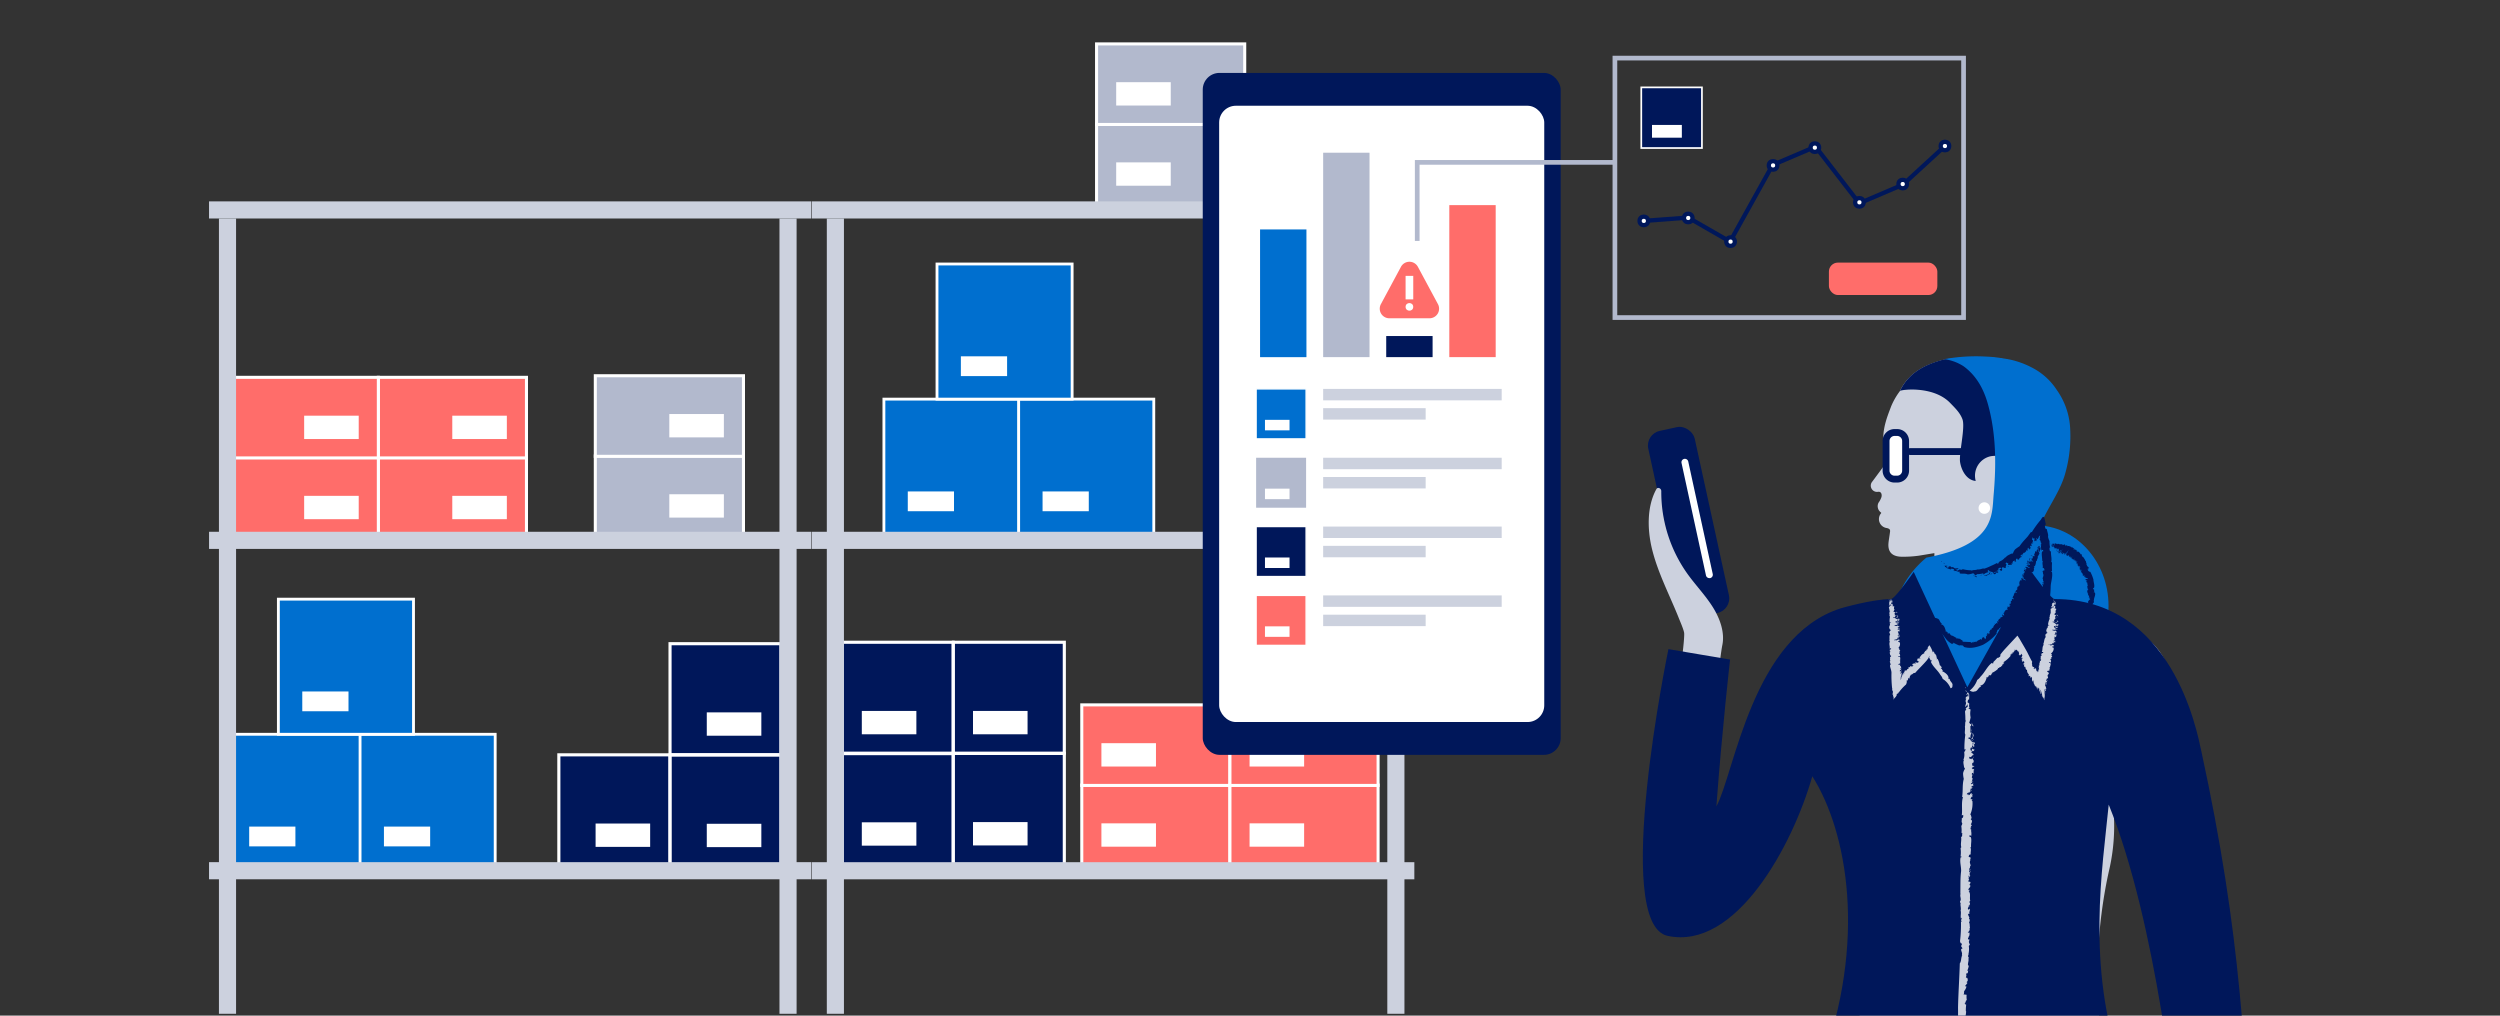 <svg id="Layer_1" data-name="Layer 1" xmlns="http://www.w3.org/2000/svg" width="800" height="325" viewBox="0 0 800 325"><rect x="0" y="0" width="800" height="325" fill="#333333" stroke="none"/><defs><style>.cls-1,.cls-15,.cls-8{fill:#006fcf;}.cls-1,.cls-10,.cls-15,.cls-16,.cls-17,.cls-3,.cls-4,.cls-5{stroke:#fff;}.cls-1,.cls-10,.cls-12,.cls-13,.cls-15,.cls-16,.cls-17,.cls-3,.cls-4,.cls-5,.cls-9{stroke-miterlimit:10;}.cls-1{stroke-width:0.91px;}.cls-13,.cls-2{fill:#fff;}.cls-10,.cls-16,.cls-3,.cls-7{fill:#00175a;}.cls-11,.cls-17,.cls-4{fill:#ff6d6a;}.cls-4,.cls-5{stroke-width:0.98px;}.cls-14,.cls-5{fill:#b2b9cd;}.cls-6{fill:#ccd1de;}.cls-12,.cls-9{fill:none;}.cls-9{stroke:#b2b9cd;stroke-width:1.5px;}.cls-10{stroke-width:0.55px;}.cls-12,.cls-13{stroke:#00175a;stroke-width:1.38px;}.cls-15,.cls-16,.cls-17{stroke-width:0.43px;}</style></defs><rect class="cls-1" x="282.85" y="127.72" width="43.24" height="43.24"/><rect class="cls-2" x="290.49" y="157.26" width="14.79" height="6.33"/><rect class="cls-1" x="325.97" y="127.72" width="43.24" height="43.24"/><rect class="cls-2" x="333.62" y="157.26" width="14.79" height="6.33"/><rect class="cls-1" x="299.84" y="84.48" width="43.24" height="43.24"/><rect class="cls-2" x="307.48" y="114.02" width="14.79" height="6.33"/><rect class="cls-3" x="269.5" y="241.16" width="35.5" height="35.5"/><rect class="cls-2" x="275.78" y="263.14" width="17.46" height="7.47"/><rect class="cls-3" x="269.5" y="205.52" width="35.5" height="35.5"/><rect class="cls-2" x="275.78" y="227.5" width="17.46" height="7.47"/><rect class="cls-3" x="305.08" y="241.09" width="35.5" height="35.5"/><rect class="cls-2" x="311.36" y="263.07" width="17.46" height="7.47"/><rect class="cls-3" x="305.08" y="205.52" width="35.5" height="35.5"/><rect class="cls-2" x="311.36" y="227.5" width="17.46" height="7.47"/><rect class="cls-4" x="346.17" y="251.22" width="47.41" height="25.78"/><rect class="cls-2" x="352.45" y="263.47" width="17.46" height="7.47"/><rect class="cls-4" x="346.17" y="225.56" width="47.41" height="25.78"/><rect class="cls-2" x="352.45" y="237.82" width="17.46" height="7.47"/><rect class="cls-5" x="350.9" y="39.7" width="47.41" height="25.78"/><rect class="cls-2" x="357.18" y="51.96" width="17.46" height="7.47"/><rect class="cls-5" x="350.9" y="14.05" width="47.41" height="25.78"/><rect class="cls-2" x="357.18" y="26.3" width="17.46" height="7.47"/><rect class="cls-4" x="393.58" y="251.22" width="47.41" height="25.78"/><rect class="cls-2" x="399.86" y="263.47" width="17.46" height="7.47"/><rect class="cls-4" x="393.58" y="225.56" width="47.41" height="25.78"/><rect class="cls-2" x="399.86" y="237.82" width="17.46" height="7.47"/><rect class="cls-6" x="264.58" y="69.92" width="5.48" height="254.49"/><rect class="cls-6" x="353.47" y="-29.2" width="5.48" height="192.76" transform="translate(289.04 423.39) rotate(-90)"/><rect class="cls-6" x="353.47" y="76.53" width="5.48" height="192.76" transform="translate(183.31 529.12) rotate(-90)"/><rect class="cls-6" x="353.47" y="182.25" width="5.48" height="192.76" transform="translate(77.58 634.85) rotate(-90)"/><rect class="cls-6" x="443.94" y="69.92" width="5.48" height="254.49"/><rect class="cls-1" x="72.1" y="234.97" width="43.24" height="43.24"/><rect class="cls-2" x="79.74" y="264.51" width="14.79" height="6.33"/><rect class="cls-1" x="115.22" y="234.97" width="43.24" height="43.24"/><rect class="cls-2" x="122.86" y="264.51" width="14.79" height="6.33"/><rect class="cls-1" x="89.08" y="191.73" width="43.24" height="43.24"/><rect class="cls-2" x="96.73" y="221.27" width="14.79" height="6.33"/><rect class="cls-3" x="214.41" y="241.63" width="35.5" height="35.5" transform="translate(464.32 518.75) rotate(-180)"/><rect class="cls-2" x="226.17" y="263.6" width="17.46" height="7.47" transform="translate(469.8 534.68) rotate(-180)"/><rect class="cls-3" x="214.41" y="205.98" width="35.5" height="35.5" transform="translate(464.32 447.46) rotate(-180)"/><rect class="cls-2" x="226.17" y="227.96" width="17.46" height="7.47" transform="translate(469.8 463.39) rotate(-180)"/><rect class="cls-3" x="178.84" y="241.55" width="35.5" height="35.5" transform="translate(393.17 518.6) rotate(-180)"/><rect class="cls-2" x="190.6" y="263.53" width="17.46" height="7.47" transform="translate(398.65 534.53) rotate(-180)"/><rect class="cls-5" x="190.51" y="145.9" width="47.41" height="25.78" transform="translate(428.42 317.57) rotate(-180)"/><rect class="cls-2" x="214.17" y="158.15" width="17.46" height="7.47" transform="translate(445.81 323.78) rotate(-180)"/><rect class="cls-5" x="190.51" y="120.24" width="47.41" height="25.78" transform="translate(428.42 266.26) rotate(-180)"/><rect class="cls-2" x="214.17" y="132.5" width="17.46" height="7.47" transform="translate(445.81 272.46) rotate(-180)"/><rect class="cls-4" x="121.07" y="146.42" width="47.41" height="25.78" transform="translate(289.54 318.61) rotate(-180)"/><rect class="cls-2" x="144.74" y="158.67" width="17.46" height="7.47" transform="translate(306.93 324.81) rotate(-180)"/><rect class="cls-4" x="121.07" y="120.76" width="47.41" height="25.78" transform="translate(289.54 267.29) rotate(-180)"/><rect class="cls-2" x="144.74" y="133.01" width="17.46" height="7.47" transform="translate(306.93 273.5) rotate(-180)"/><rect class="cls-4" x="73.66" y="146.42" width="47.41" height="25.78" transform="translate(194.73 318.61) rotate(-180)"/><rect class="cls-2" x="97.33" y="158.67" width="17.46" height="7.47" transform="translate(212.12 324.81) rotate(-180)"/><rect class="cls-4" x="73.66" y="120.76" width="47.41" height="25.78" transform="translate(194.73 267.29) rotate(-180)"/><rect class="cls-2" x="97.33" y="133.01" width="17.46" height="7.47" transform="translate(212.12 273.5) rotate(-180)"/><rect class="cls-6" x="249.43" y="69.92" width="5.48" height="254.49" transform="translate(504.34 394.33) rotate(-180)"/><rect class="cls-6" x="160.53" y="-29.2" width="5.48" height="192.76" transform="translate(96.09 230.45) rotate(-90)"/><rect class="cls-6" x="160.53" y="76.53" width="5.48" height="192.76" transform="translate(-9.63 336.18) rotate(-90)"/><rect class="cls-6" x="160.53" y="182.25" width="5.48" height="192.76" transform="translate(-115.36 441.9) rotate(-90)"/><rect class="cls-6" x="70.06" y="69.92" width="5.48" height="254.49" transform="translate(145.6 394.33) rotate(-180)"/><path class="cls-6" d="M646.53,192.29V183l0,.71c0-.26,0-.52,0-.77v-2.5c.42-5.73,3.62-10,6.12-13.93l.59-1c2.31-4.62,5.53-9.22,6.82-14.25a43.72,43.72,0,0,0,1.41-14.89,23.3,23.3,0,0,0-4.21-11.48,20.74,20.74,0,0,0-8-7.2,28,28,0,0,0-6.78-2.5c-.69-.15-1.63-.31-2.56-.45a42.39,42.39,0,0,0-6.06-.44,44.74,44.74,0,0,0-8.19.34c-.63.11-2.72.21-3.34.37-6.5,1.68-11.58,4.34-14.41,10.2h0a22.66,22.66,0,0,0-2.74,4.78c-1,2.77-4.62,10.72-.8,15.13a1.22,1.22,0,0,1,.06,1.89c-.91,1.11-4.23,5.67-5.3,7.09a2,2,0,0,0,1.91,3.27c1-.09,1.23.92,1,1.74a6.59,6.59,0,0,1-.92,1.75,2.46,2.46,0,0,0,.68,3.06,1.29,1.29,0,0,1,.21.24,2.89,2.89,0,0,0,1.78,4.82c.83.19,1.15.5,1,1.28-.14,1.11-.34,2.21-.47,3.32-.32,2.92,1,4.36,3.76,4.56a35.3,35.3,0,0,0,6-.33L619,177s.06,14.44,0,16.58c-.7,6.14-5.91,13.87-12.24,13.87l26.84,18.39L661,207.47C654.23,207.47,646.61,199.05,646.53,192.29Z"/><path class="cls-6" d="M595.33,199.43h11.75a12.11,12.11,0,0,0,12.11-12.12v-9.52h27v9.52a12.11,12.11,0,0,0,12.11,12.12h13.62c25.66,0,31.48,31.5,11,43.77a16.38,16.38,0,0,0-6.92,8.13l-.55,1.4a62.65,62.65,0,0,1-.61,26.08c-3.38,15.13-6.59,42.7,1,68.21,11.61,38.89-95.5,37.47-84.88,0,7-24.59,5.12-51,2.44-66.33-1.77-10.15-3.5-18.52-1-28.51h0a15.92,15.92,0,0,0-7.52-8.84C562.85,231.8,570.44,199.43,595.33,199.43Z"/><path class="cls-7" d="M646.57,183.61c0-.24,0-.48,0-.73V183Z"/><path class="cls-7" d="M625.71,114.56c-.63.11-2.72.21-3.34.37-6.5,1.68-11.58,4.34-14.41,10.2.22-.46,10.67-1.8,16.07,3.79,1.53,1.58,3.18,3.14,3.94,5.21,1,2.64-1.18,11-.74,13.77s2.19,5.79,5,6A6.35,6.35,0,0,1,637,146c3.46-.56,7,.68,7,4.19,0,3-2.32,5.45-3.42,8.25-3.81,9.68,5.62,9.17,5.62,16.62,0,2.58.11,5.19.27,7.82a17.07,17.07,0,0,1,.31-4.71c.06-.26.13-.51.2-.76.11-.46.23-.91.37-1.35.1-.28.2-.55.31-.82s.3-.79.46-1.17.25-.54.38-.8.36-.73.55-1.08l.42-.77c.21-.36.41-.71.63-1l.42-.7.72-1.12,1.25-1.93.08-.13,0-.06.57-1c.13-.28.28-.55.43-.82s.29-.58.45-.87.32-.58.48-.87l1-1.75.45-.8.57-1c.13-.25.27-.5.41-.75l.56-1.09.36-.71c.18-.36.35-.73.51-1.1s.23-.48.33-.71c.18-.41.33-.82.49-1.24l.24-.61c.22-.62.41-1.25.57-1.88a45.73,45.73,0,0,0,1.55-11.12,36.65,36.65,0,0,0-.14-3.77,26.33,26.33,0,0,0-.48-3.1,23.55,23.55,0,0,0-3.73-8.38,20.74,20.74,0,0,0-8-7.2,28,28,0,0,0-6.78-2.5c-.69-.15-1.63-.31-2.56-.45a42.39,42.39,0,0,0-6.06-.44c-1.38,0-2.75,0-4.11,0A24.26,24.26,0,0,0,625.71,114.56Z"/><ellipse class="cls-8" cx="651.29" cy="193.89" rx="23.44" ry="25.79"/><rect class="cls-2" x="603.54" y="138.4" width="6.25" height="14.92" rx="2.05" transform="translate(1213.34 291.73) rotate(180)"/><path class="cls-7" d="M607.08,154.42h-.82a3.82,3.82,0,0,1-3.82-3.81v-9.49a3.83,3.83,0,0,1,3.82-3.82h.82a3.83,3.83,0,0,1,3.82,3.82v9.49A3.82,3.82,0,0,1,607.08,154.42Zm-.82-14.92a1.63,1.63,0,0,0-1.62,1.62v9.49a1.62,1.62,0,0,0,1.62,1.61h.82a1.61,1.61,0,0,0,1.61-1.61v-9.49a1.62,1.62,0,0,0-1.61-1.62Z"/><path class="cls-7" d="M645.18,154.7a1.1,1.1,0,0,1-1.1-1.1v-4a4,4,0,0,0-4-4H611.3a1.1,1.1,0,0,1,0-2.2h28.79a6.19,6.19,0,0,1,6.19,6.19v4A1.1,1.1,0,0,1,645.18,154.7Z"/><circle class="cls-2" cx="634.99" cy="162.58" r="1.85"/><path class="cls-8" d="M662.4,136.29a23.3,23.3,0,0,0-4.21-11.48,20.74,20.74,0,0,0-8-7.2,27.87,27.87,0,0,0-6.78-2.5c-.69-.15-1.63-.31-2.56-.45a43.39,43.39,0,0,0-5.45-.56,56.65,56.65,0,0,0-13.23.83,15,15,0,0,1,6.24,2.32c3.1,2.3,5.94,5.81,7.67,11.89,2.67,9.39,2.75,19.37,1.89,29.1-.59,6.65.51,16-21.52,20.2h0a30.31,30.31,0,0,0-11.1,22.14c-.57,14,2.07,33.86,20.45,38.37,29.39,7.21,29.16-45.66,29.16-45.66-.51-7-4.3-22.34-1.44-26.8a9.85,9.85,0,0,0,.52-.89c2.32-4.67,5.6-9.33,6.92-14.42A43.71,43.71,0,0,0,662.4,136.29Z"/><path class="cls-7" d="M656.31,174c-.11.07.07.26-.07.12S656.27,174,656.31,174Z"/><path class="cls-7" d="M668.59,194.27c-.76-.36,0-.73-.44-1.09,0-.05.42,0,.32-.07-.59-.36-.21-.86.27-1.26l.12,0c.09-.08-.31-.18-.25-.26a.75.75,0,0,0,.22,0c-.23,0-.1-.15-.28-.19.1,0,.29,0,.39-.07l-.27-.05c-.64-.13.07-.31-.28-.49a.37.37,0,0,0,.18,0c-.41-.28-.36-.63-.52-.94a2.44,2.44,0,0,0,.38,0c-.29,0-.36-.1-.42-.18.29-.06-.28-.14-.12-.24H668c-.31-.05.17-.12-.2-.15l.23-.06c-.42,0,.21-.12,0-.17h-.08c-.1,0,.1-.1,0-.14H668c-.12-.12.11-.21-.22-.18.26-.06.13.11.5,0-.36-.39-.29-.81-.36-1.22a.85.85,0,0,1,.28-.12c-.07,0-.09-.15-.26-.16a.51.51,0,0,0,.18-.07c.11-.09-.37,0-.24-.14a.66.66,0,0,0,.31,0c-.26,0-.23-.13-.33-.2a.59.59,0,0,0,.19,0c-.29-.05,0-.17-.15-.22h.19c.2-.16-.4,0-.28-.11a.51.51,0,0,0,.21,0c-.36-.05-.27-.23-.4-.31h.07c-.06-.1,0-.24-.14-.33.08-.06.46-.07.37-.18-.37.08-.19-.17-.59,0,0-.11.16-.3,0-.34.15,0,.44-.14.49-.07l.21-.11c.15,0,0,.08.14,0,0,0-.18-.13-.13-.19-.24,0-.67,0-.75-.11.15,0,.39-.12.46-.1H667s.29-.08.18-.11a1.07,1.07,0,0,1-.25,0s-.14-.13.22-.25c.13-.05.09.05.21,0s-.15,0-.18-.11l.05,0c0-.06-.2-.1-.38,0,0,0,.21-.07.12,0s-.3,0-.32-.11a1,1,0,0,0,.26,0,1.2,1.2,0,0,1-.57-.17c-.17.05.32-.05.23,0,.19-.21-.41-.18-.11-.4,0,0-.23.08-.18.07s.24-.15.14-.16c.14-.06-.06,0-.12-.07s.07,0,.1,0c-.14,0-.43-.19-.27-.4a.78.78,0,0,1-.37,0l.22-.07c.12-.08-.07-.1.12-.17-.3,0,.33.17.09.15.17-.09-.4,0-.1-.08,0-.06-.3,0-.13-.17,0,0,.33-.06.29-.11s-.12,0-.22,0h-.11c-.21.08,0-.09-.22,0,.16-.08-.17-.08.18-.21l.28-.11a2.13,2.13,0,0,0-.45.08,1.34,1.34,0,0,1,.12-.06c-.42.17,0-.11-.34,0,.1-.15-.08-.21.16-.36-.15,0-.32,0-.27-.1a.39.39,0,0,0,.16,0c.1-.1,0-.06-.1-.07.07,0,.2-.2.32-.33a1.56,1.56,0,0,0-.49.19c.37-.25-.33,0,0-.29.06,0,.23,0,.31-.11.37-.27-.34,0-.2-.15l-.32.2c.18-.15-.26,0,.08-.19-.14,0,0-.16-.27,0,.18-.29-.35-.22.14-.64-.06,0,0-.07-.19,0s.15,0,0,0-.11,0-.15.06,0-.13.32-.25-.57.23-.53,0,.17-.12.13-.14l-.25.08c0-.11.25-.24.46-.38-.06,0-.08-.07-.25,0l.23-.23c-.17.17-.15.05-.21.07l.06,0c.08-.06,0-.08,0-.08a.51.51,0,0,0-.17.23c-.1,0-.1,0-.22,0,.2-.14.1-.17.1-.22s-.21.1-.21.08,0-.07.14-.15-.08.1,0,.05.24-.21.07-.16-.39.31-.32.15a1.71,1.71,0,0,0,.23-.12l.05-.14-.18.14.08-.07c-.2.12-.14,0-.36.1,0,0,.07-.16.06-.2h0c.08-.12,0-.11-.18,0l0,0s-.07-.06-.19,0c.09-.16.63-.58.37-.45-.05,0-.38.2-.47.31,0-.19-.31,0-.13-.36-.07.05-.11.1-.17.11,0-.2-.42-.07-.22-.47.1,0,.16-.16.24-.25-.17.12.11-.19-.14.05s-.21.22-.23.32-.26-.09-.17-.26a.38.38,0,0,1-.16.15c.22-.24.2-.33.08-.28l-.14.15.11-.18c-.06,0-.29.3-.21.12a1.55,1.55,0,0,0,.13-.17c-.15.08-.38.25-.32.08l.14-.26a.34.34,0,0,0-.2.21,1,1,0,0,1,.12-.5c-.52.38-.74.28-.89.13l.08-.12c0-.15-.16.2-.14.09s.13-.28.26-.4-.23.16-.3.19.1-.09,0,.12c-.05.05,0-.19-.18.05a3,3,0,0,1,.24-.38l-.11.09c.12-.33.43-.44.6-.84h-.07c.12-.29.29-.22.24-.39a1.76,1.76,0,0,0-.41.58c-.13,0-.39.58-.47.49s.09,0,.19-.21-.15.06-.15,0a.76.76,0,0,1-.25.39c0-.14.17-.22.11-.28-.09.14-.22.22-.22.35-.21.33,0-.13-.2.12.1-.25.37-.52.35-.68-.11.24-.26.27-.4.63a1.24,1.24,0,0,1,.19-.39c0-.17-.32.37-.1-.1l-.13.23c0-.08,0-.15.07-.29s-.28.27-.1-.1c0,0-.12,0-.2.24s.15-.15,0,.21c.09-.3-.09,0-.17.07l.06-.14c0,.05-.07,0-.15.14a.5.5,0,0,0,.09-.21l-.12.2c-.12.08.15-.39,0-.36l.13-.14s0-.19,0-.14l-.3.57c-.08.07.07-.23,0,0l.15-.21c0-.06.11-.35,0-.37a.86.86,0,0,0-.22.46s0-.15.06-.28c-.1,0-.08.22-.19.32,0-.14,0-.36.06-.57l.19-.32h0c.16-.26.05-.22.19-.5,0,0-.09,0-.14.1-.09.49-.33.59-.45,1-.15.08.28-1-.06-.43,0,.12-.18.42-.07.33,0-.07-.18.41-.2.2s.07-.45.24-.67c0,.14,0,.12,0,.08s.15-.42.07-.45-.12,0-.18.24.08,0,0,.23c-.11.06,0-.32-.18.1.06,0,0,.25,0,.41l-.09.08.06-.15c-.07-.16-.12.28-.2.21l0-.34c.1-.27.1.17.22-.29-.06,0-.15.19-.18,0l.07-.08s.13-.62-.07-.29c-.08.12-.05.16-.1.33s-.19.19-.26.2c.09-.33-.11-.06,0-.39,0,.21.14.23.27-.08s.07.07.2-.32c-.09,0,0-.42.07-.68,0,0-.07.08-.1.12-.07.24,0,.24-.1.49-.08-.09-.22,0-.32.24a.64.64,0,0,1,.1-.38.35.35,0,0,1-.35-.12c0,.41-.15.06-.16.4a1.14,1.14,0,0,1,0,.57s0-.17,0-.26c-.08.2,0-.36-.11,0,.13-.11.11-.48.19-.79-.12.17,0-.22,0-.23a1.19,1.19,0,0,1-.33.34c-.07-.32-.29-.05-.38-.05,0-.17,0-.52,0-.59s0,.39-.07.22l0-.07c0,.08-.17-.26-.24.25l.06-.38s0,0-.06.09a1,1,0,0,1,0-.32c0-.28-.14,0-.21,0l0,.23c-.13.17-.19-.06-.31,0v-.22l-.07.13c0-.22,0-.36-.09-.18l.2-.54c0,.13-.07.27,0,.49s.13.13.16-.08c0,0,0,0-.08.1a1.41,1.41,0,0,1,.1-.5s0-.09-.06,0c.05-.15.1-.17.18-.17s0,.19,0,.28c0-.27.1-.35.19-.27,0,.32.19-.19.3-.09a2.41,2.41,0,0,1-.22.6c0,.14.07,0,.13.14a1.85,1.85,0,0,1,.21-.64l0,.21c.09-.1.12-.4.22-.33a1.59,1.59,0,0,0,.48.21l0,.2c.15-.42.27-.13.41-.29.13.23.41-.1.42.26a1.13,1.13,0,0,1,.92,0l-.14.27c.12-.19,0,.18,0,.15,0-.25.17-.27.26-.43.06.27.32.09.52-.06l-.07.19c.26-.32.29.05.4.18s-.06.28,0,.28a1,1,0,0,1,.45-.36.52.52,0,0,1,.22.34c.54-.27.72.18,1.18.15l-.11.22c.59-.23.72.39,1.12.38l-.27.31c0,.16.23.06.39-.19,0,.16.32,0,.15.31,0,.12.22-.06.32-.05,0,.25.13.27.33.34l0,0c-.08.06-.2.19-.18.24s.12.25.41-.16c0,.33.51.18.37.6.08-.11.13-.09.21-.13.13.13,0,.46.32.42,0,.06-.21.11-.17.18s.13-.12.23-.12c.38.06.18.61.4.77.48.23.63.73.9,1.09l-.08,0c.4-.06-.15.5.41.32-.07.07,0,.13-.15.2.3,0-.06.41.31.41,0,0,0,0-.07,0-.12.26.21.26.1.51a.43.43,0,0,0-.18,0c-.14.15.45,0,0,.21,0,0,.23-.07.21-.09,0,.43.43.69.7,1-.15.37-.74.29-.32.38-.08,0,.18-.05.09,0,.15,0-.47.31-.22.28s.17,0,.34-.07c-.13.23-.37.34-.12.4l-.15,0c.46,0,.29.27.81.26a13.64,13.64,0,0,1,1,2.49c0,.87.46,1.7.2,2.59-.39.24-.38.25-.2.46-.07,0-.08,0-.14,0,.33,0,0,.15.36.15a4.32,4.32,0,0,0,.08.94c0-.05-.31-.06-.29,0l.22,0-.09,0a.37.37,0,0,0,.32,0c.36.83-.34,1.64-.29,2.43-.15.19,0,.46,0,.67-.47.6-.85,1.11-.56,1.74C669.63,194.68,668.78,194.53,668.59,194.27Z"/><path class="cls-7" d="M656.45,174a1,1,0,0,1,0,.48A4.23,4.23,0,0,1,656.45,174Z"/><path class="cls-7" d="M658.05,175.87c0-.05,0,.06,0,.09s-.06.15-.06.06S658,175.93,658.05,175.87Z"/><path class="cls-7" d="M658.44,176.05c0,.14-.15.24-.2.24Z"/><path class="cls-7" d="M658.66,176.73c0,.13,0,.19-.07.18A1,1,0,0,1,658.66,176.73Z"/><path class="cls-7" d="M658.77,176.41s0,.09,0,.18C658.82,176.46,658.69,176.65,658.77,176.41Z"/><path class="cls-7" d="M659.39,177.06s.11-.1.07.06C659.48,177,659.31,177.26,659.39,177.06Z"/><path class="cls-7" d="M659.82,177s0,0,0,0a.33.33,0,0,1-.09.17Z"/><polygon class="cls-7" points="665.18 181.2 665.1 181.19 665.23 181.13 665.18 181.2"/><path class="cls-7" d="M666.35,184.22c.1,0-.13.06-.15.08S666.38,184.26,666.35,184.22Z"/><polygon class="cls-7" points="667.48 185.8 667.47 185.79 667.77 185.74 667.48 185.8"/><path class="cls-7" d="M621.47,179.77c-.51-.18.14.35-.37-.06C621.23,179.64,621.36,179.61,621.47,179.77Z"/><path class="cls-7" d="M611.79,199c.85,1.72.13,4.08.88,5.95.06.22-.43,0-.27.48a21.34,21.34,0,0,1,.87,7l-.15-.11c0,.45.55.87.61,1.33-.08,0-.15-.12-.22,0,.26.06.32.78.54.93,0,.2-.23.23-.27.49l.33.18c.76.53.51,1.71,1.17,2.54-.07,0-.15-.1-.18,0,.46.68.82,1.5,1.33,2.27a14,14,0,0,0,1.47,2.31c-.12,0-.3,0-.33.18.29-.08.67.32,1,.67-.09.33.63.52.93,1l-.08,0c.51.06.31.54.8.51l0,.34c.41-.19.27.6.68.63l0-.07c.32.09.34.34.62.45v.05c.63.28.85.7,1,.41.08.36-.61-.26-.48.27a13.25,13.25,0,0,0,6.74.94c.27.07.44.07.53.18.21-.12.84-.25,1-.46-.08,0,.19.13.31.11.45,0,.32-.49.8-.51-.14.15-.16.27-.07.36a4.05,4.05,0,0,1,1.19-.79c-.05.08-.14.15-.08.24.36-.43.87-.32,1.18-.71l-.06.24c.74-.15,0-.44.61-.63-.1.12,0,.16,0,.24.35-.57,1.21-.93,1.59-1.4a.11.11,0,0,0,0,.08,10.78,10.78,0,0,0,1.54-1.23c.24-.1.23.41.69-.09-.26-.27.75-.87.17-.93.46-.33,1.25-.8,1.4-1.18-.07.28.52.12.21.49l.41-.1c.07.15-.29.23-.08.29a6.87,6.87,0,0,1,.73-.92,3.52,3.52,0,0,1,.55-1.6c-.12.34.44.13.34.34l.08-1.24c.13-.19.26.15.4-.18-.09-.05,0-.2,0-.33s.54-.81.89-.67c.18,0-.18.35.09.23a7.59,7.59,0,0,0,.44-.79l.05,0c.21-.2.35-.79,0-.65-.12.16.22.07,0,.25a1.82,1.82,0,0,1,.42-1.1c0,.16.06.2.11.31a6.56,6.56,0,0,1,.64-1.8c-.14-.1.13.37,0,.4.66-.56.6-1.65,1.27-2.05,0,.11-.25-.07-.2-.06.22-.33.43-.18.48-.45.15,0,.13-.31.23-.56s.1,0,0,.18a7.29,7.29,0,0,1,1.15-2.49c-.1,0-.09-.63,0-.8l.18.17c.21-.1.28-.6.46-.55,0-.5-.51,1.57-.45,1,.24-.05,0-.87.26-.63.17-.36.08-.83.43-1.08-.07.08.16.43.28.12.19-.54,0-.19.08-.65l0-.3c-.2-.11.23-.45-.09-.36.2,0,.23-.8.55-.6l.24.19c.08-.24-.12-.49-.17-.72,0,0,.12-.05.16,0-.39-.2.24-.54,0-.94.32-.43.46-1.22.81-1.35a2.19,2.19,0,0,1,.22-1.2c0,.1,0,.22.06.27.22-.22.15-.32.15-.6,0,.08.41-.46.65-.71,0-.42-.28-.36-.41-.45.52-.21,0-1.14.55-1.46,0,.15.05.61.25.33.53-.23-.11-.79.25-1.29l-.39,0c.29-.19,0-.88.34-.73-.09-.22.27-.64-.09-.66.49-.86.35-2.28,1.07-2.73,0-.15.08-.48-.11-.44-.24.19.09.34-.06.4a.19.19,0,0,0-.13-.19c.13-.28.19-.5.44-.17.32-.62-.5-.78-.23-1.58.15.06.21,0,.23-.24l-.18-.5c.14-.52.38-.25.63-.23,0-.3.08-.65-.09-.8l.34-.31c-.25.23-.13-.26-.17-.4l0,.14c.12,0,.08-.38.07-.56-.16,0-.26.36-.32.54-.1-.16-.05-.38-.16-.59.24.09.22-.45.26-.68s-.19-.32-.17-.39.06-.43.22-.21-.15.19-.05.35c.11-.16.33-.12.2-.5s-.49,0-.28-.47c0,.14.14.17.22.29l.17-.48-.22,0c.06-.06.08,0,.11,0-.23-.16,0-.74-.27-.86,0-.24.17-.5.2-.73v0a1,1,0,0,0-.08-.9h0a1.32,1.32,0,0,0-.14-.72c.18-.39.86-.12.58-.56,0-.4-.4-.62-.54-.46.19-.72-.26-1.52.07-2.19-.1-.1-.15,0-.21-.24,0-1-.33-2.18,0-3,.13.29.23,0,.35,0-.23-.23.17-.33-.18-.38-.2,0-.3,0-.35.33a4.11,4.11,0,0,1-.16-1.91c-.07.18-.15.06-.22-.07.32,0,.32-.46.16-.79l-.2,0,.17-.26c-.08-.13-.43-.09-.26-.26a.75.75,0,0,0,.2-.1c-.19-.13-.46-.05-.34-.3a3,3,0,0,0,.22-.4s-.2.07-.25.26c.1-.42.08-.64.23-1.17a1.45,1.45,0,0,0-.56.76,1.47,1.47,0,0,1-.34.52l0-.2c-.12-.07,0,.35,0,.28s-.19-.25-.18-.53c-.24,0-.08.48-.09.6s0-.16.12,0c0,0,0,0-.08.07s-.21.27-.11.38c-.18,0-.27-.2-.31-.33l-.11.34c-.51.08.13-1.1-.46-1l-.16.25c-.42,0,.24-.82-.32-.32-.1.34,0,.83.33.7-.4.56.31.7-.21,1.23-.27,0,.37-.47.09-.52s-.37.59-.65.76c.32-.17.34.24.22.44-.35.19,0-.37-.42,0,.07.18-.18.63.2.4.14.41-.45.34-.46.75-.32-.07,0-.82-.56-.51.25.12-.28.76.22.82-.22.1-.38,0-.37-.26-.35.11-.25.9-.69.6l.1.28c-.13,0-.28.06-.5.07-.21.2-.46.9-.71.58,0,.09-.57.51-.19.55.43-.14.23-.46.66-.33-.43,0-.43.42-.55.66l-.13-.1c-.08.14-.35.33-.31.52,0-.14-.09-.19-.2-.14l0,.28c-.38.47-.37-.23-.77.18l.22-.42c-.05.09-.32.06-.5.27,0,.23,0,.56.07.74-.2.27-.26-.1-.39.26l.18-.45c0-.1-.44-.12-.78.13-.17.22-.34.73.08.57-.17.13-.49.2-.45,0-.35.35.19.16-.08.52-.21,0-.8.09-1.19.09l.18-.53-.25.15c.16-.45-.28-.09-.26-.46a1.08,1.08,0,0,0-.46.44c.75.11-.2.91.17,1.21-.64.53-1-.68-1.37.31.18,0,0,.53.37.18-.47.18-.1.56-.73.66.32-.36-.62-.2-.17-.72,0,.15.37-.06.44-.14-.27-.06-.17-.41-.62-.19-.26.18-.63.37-.48.56s.41-.24.34.08c-.52.36-.76.06-.83.56.36-.17.54,0,.61.17a2.55,2.55,0,0,1-.38.29v-.19c-.75.16-.09.37-.8.59l-.44-.19c.06-.33,1-.26.74-.65-.44.15-.5.43-1,.47.08-.07.2-.13.28-.21-.17.05-.53-.48-1,.1-.27.25,0,.19,0,.36-.72.25-.89.48-1.37.63,0-.36-.85.18-.4-.3a1.72,1.72,0,0,0,1.51-.54c-.38-.3.58-.12.59-.58-.56.19-.65-.19-.82-.42-.16,0-.28.17-.36.23,0,.25.21.2.29.44a2.74,2.74,0,0,0-1.53.72c-.24-.07-.22-.33,0-.41a8.5,8.5,0,0,1-2.33.32c.52.36-.82.19-.47.48.41.08.79.29.58.51-.26,0,0-.18-.12-.25-.31.28-.53-.32-.83,0,.73-.15.11-.5.23-.82-.5.19,0-.22-.49-.21a6.27,6.27,0,0,1-1.71.37c-.68-.39-1.8-.17-2.43-.3-.3-.24,0-.54-.34-.68s.22.45-.35.14l.08-.05c-.21,0-1-.5-1.36,0l.3-.33c-.1-.06-.24,0-.34,0s0-.27.14-.29c-.27-.38-.74-.23-1.13-.36l.17.3a7.31,7.31,0,0,1-1.75-.64l.11-.2-.41,0c.18-.16-.09-.45-.36-.38l1.15,0c.21.25-.38.11-.31.39s.67.42.84.26c-.21-.11-.24-.07-.45-.06,0-.31.38-.18.62-.31-.11,0-.24-.18-.3-.09a1.57,1.57,0,0,1,.89.13c-.3,0,.07.23-.06.28.13-.25.51-.2.94.05.24.45.95,0,1.46.26a1.87,1.87,0,0,1-1,.39c.32.22.39.09.72.31a1.4,1.4,0,0,1,.89-.46l0,.21c.43,0,.48-.31,1-.19a9.9,9.9,0,0,0,2.52.29l0,.21c.39-.45,1.29-.16,1.79-.46a4.85,4.85,0,0,0,1.33-.16,1.63,1.63,0,0,1,1-.12,14.9,14.9,0,0,0,2.08-.87c.68-.28,1.34-.61,2.08-1l-.11.39c.16-.32.25.07.49-.1-.41-.06.21-.45.3-.7a3.91,3.91,0,0,0,1.83-1.38l.13.16c.31-.7,1.12-.88,1.82-1.31a.57.57,0,0,0,.53-.1,3.53,3.53,0,0,1,.68-1.25,14.8,14.8,0,0,1,1.41-1,17.35,17.35,0,0,1,1.7-2.12l.91-1c.34-.47.68-.94,1.05-1.43l.27.05a30.26,30.26,0,0,1,2.9-4c1.29-2.4,1.21.65,1.63,1.45a4.47,4.47,0,0,0-.34.4c0,.88.41,1.49.61,1,.05.9.59,1.9.38,2.59a5.45,5.45,0,0,0,.48,1.4,8.4,8.4,0,0,0,.26,2.38v-.24c-.1-.1-.28-.09-.27.16s.05,1.33.5.93c-.16,1.06.37,2.42.05,3.45.13-.09.17.16.27.27a17.64,17.64,0,0,0,0,2.61c-.07.15-.22-.23-.24.14,0,.22.17,0,.24.28.24,1.5-.32,3-.42,4.33a34.87,34.87,0,0,1-.84,7.14l-.09,0c.2.83-.78,1.67-.36,2.4-.13.15-.2.66-.35.49.14.67-.7,1.58-.62,2.52a.36.36,0,0,0,0-.23c-.47.79-.38,1.64-.87,2.47,0-.1,0-.27-.06-.33-.31.28.1.94-.42,1-.07.2.17.22.2.1a26.79,26.79,0,0,0-1.11,3l-1.09,3.06c-.94,1.26-.76-.26-1,1-.13.05.13.15,0,.12-.1.48-.81.4-.73.81.32,0,0,.26.2.36-.61.74-.9.79-1.1,1.52l-.1-.12c-.08,1-.79,1.7-.75,2.6a39.44,39.44,0,0,1-9.24,11,25.07,25.07,0,0,1-6.51,3.53,13.09,13.09,0,0,1-7.89.13,6.48,6.48,0,0,0-2.45-1.29c.08,0,.16,0,.11-.1-.22.25-.82-.49-1.11-.3a13.69,13.69,0,0,1-2.18-1.86,11.58,11.58,0,0,1-1.82-2.17c.21.23.52.19.29-.08l-.4-.19,0-.1c-.18-.18-.48-.31-.42,0-2.93-4-3.43-8.72-4.32-13,0-1.06-.48-2.5-.62-3.63,0-1.7,0-3.3.07-4.89a31,31,0,0,0-.25-4.86A2.48,2.48,0,0,1,611.79,199Z"/><path class="cls-7" d="M622.06,180c0,.19.33.44,0,.51C622.05,180.38,622,180.14,622.06,180Z"/><path class="cls-7" d="M631.62,184c0-.05.16.06.19.09-.13,0-.25.16-.36.07C631.58,184.18,631.56,184.1,631.62,184Z"/><path class="cls-7" d="M634.39,183.84c0,.15-.59.35-.95.41Z"/><path class="cls-7" d="M637.08,183.8c.25,0,.22.14-.09.22C637,184,637,183.89,637.08,183.8Z"/><path class="cls-7" d="M637.15,183.42a.53.53,0,0,1,.45,0C637.55,183.31,637.16,183.68,637.15,183.42Z"/><path class="cls-7" d="M642.43,181.41c.11-.09.3-.34.49-.27C642.74,181.12,642.46,181.65,642.43,181.41Z"/><path class="cls-7" d="M644.47,179.78c.07,0,.12,0,.17-.13s.1.15,0,.23Z"/><polygon class="cls-7" points="651.89 197.62 651.9 197.35 652.03 197.43 651.89 197.62"/><path class="cls-7" d="M644,215c-.07.27-.21.07-.26.09C643.86,214.86,643.84,215.23,644,215Z"/><polygon class="cls-7" points="637.7 223.15 637.76 223.1 637.93 223.34 637.7 223.15"/><path class="cls-7" d="M653.27,174.89c0-.21-.28,0-.06-.16C653.31,174.79,653.39,174.86,653.27,174.89Z"/><path class="cls-7" d="M619.82,197.9c1,.14.78,1.27,1.57,1.6.07.05-.36.22-.17.31.92.19,1.22,1.25,1.44,2.2l-.13,0c.05.18.48,0,.56.21s-.12,0-.17.14c.2-.13.29.15.47.08,0,.11-.16.24-.17.38l.26-.12c.64-.28.41.52.92.5-.06,0-.12.06-.14.12.74.06,1.23.59,1.85.81a.8.8,0,0,0-.22.32.54.54,0,0,1,.58-.17c-.08.3.38-.1.47.14l0,0c.26-.21.12.26.38,0l0,.25c.22-.35.1.31.3.14l0-.08c.15-.06.13.15.25.11V205c.27,0,.33.23.42-.08,0,.28-.26,0-.24.44.88,0,1.69.09,2.51.09.1.12.16.15.19.27.08-.07.32-.09.37-.26,0,0,.08.15.12.17s.12-.37.3-.25a.39.39,0,0,0,0,.32c.1-.26.29-.25.43-.39a.32.32,0,0,0,0,.2c.11-.33.34,0,.45-.26v.2c.32.14,0-.4.22-.34,0,.07,0,.14,0,.21.09-.39.46-.34.6-.56,0,0,0,.08,0,.08.18-.14.44-.15.6-.39.12,0,.17.42.36.26-.17-.33.3-.32,0-.63.22,0,.55-.1.6-.27,0,.17.32.33.2.45l.23.13c.06.14-.15,0,0,.17.07-.06.2-.33.3-.32,0-.29-.1-.72.08-.9,0,.19.3.3.27.4,0-.26-.08-.52-.14-.79.06-.07.19.22.23.07s-.06-.16-.08-.25.21-.29.47,0c.12.08-.06.14.09.19.12-.11.05-.21.17-.31l0,0c.12,0,.14-.31-.08-.4-.07,0,.16.16,0,.14a.41.41,0,0,1,.13-.47c0,.08.07.15.12.24a2,2,0,0,1,.15-.82c-.12-.13.16.3.07.25.38,0,.2-.67.62-.59,0,.05-.19-.16-.15-.13s.29.1.29,0c.12.1,0-.12.09-.21s.07,0,0,.1c0-.18.19-.74.56-.82-.07-.06-.14-.39-.09-.43l.16.17c.15.05.14-.19.3-.07-.11-.3-.21.6-.24.3.18.09-.08-.46.12-.21.09-.12,0-.39.24-.35,0,0,.17.29.23.2s0-.12,0-.29v-.14c-.17-.15.13-.13-.11-.23.16.1.1-.3.37-.05l.21.21c0-.08-.15-.31-.2-.45a.45.45,0,0,1,.12.06c-.34-.29.16-.14,0-.44.24,0,.3-.36.58-.26,0-.19-.07-.39.11-.46a.22.22,0,0,0,.07.16c.17,0,.09-.09.08-.21,0,0,.34,0,.53,0,0-.2-.25-.3-.36-.4.44.15,0-.5.42-.39,0,.07.06.29.22.26.44.15-.12-.41.18-.45l-.33-.17c.24,0,0-.38.3-.14-.07-.14.24-.14-.07-.32.45-.12.31-.8,1-.63,0-.07.1-.14-.07-.22s.06.17-.07.12-.06-.1-.1-.13c.12,0,.19-.1.39.14.32-.08-.38-.54-.1-.71.12.09.18.1.21,0l-.12-.28c.16-.13.34.09.56.22,0-.12.1-.22,0-.36l.34.06c-.25,0-.09-.16-.11-.23l0,.07c.11,0,.11-.1.12-.17a.38.38,0,0,0-.34,0c-.06-.1,0-.16-.07-.29.2.15.24-.06.3-.12s-.13-.2-.11-.22.1-.13.22,0-.15,0-.08.1.3.12.23-.08-.43-.23-.2-.31a1.06,1.06,0,0,0,.16.21l.21-.08-.19-.12a.34.34,0,0,1,.1,0c-.18-.17.07-.27-.14-.44,0-.09.24-.08.3-.14v0c.17,0,.16-.19.07-.34l0,0a.26.26,0,0,0,0-.3c.22,0,.76.38.59.1.07-.14-.24-.41-.4-.43.26-.15.09-.59.51-.63-.06-.07-.12-.08-.13-.17.27-.3.15-.85.68-.91,0,.15.2.12.31.17-.13-.17.24,0,0-.19s-.27-.14-.39-.08c0-.26.17-.56.4-.59-.11,0-.15-.06-.18-.13.28.17.41,0,.36-.13l-.16-.1.22,0c0-.08-.35-.24-.12-.27a.56.56,0,0,0,.2.06c-.08-.19-.24-.48,0-.53l.31,0c0-.07-.11-.24-.23-.18.26-.14.35-.27.61-.23a1.55,1.55,0,0,1,.14-1.63l.13.08c.18-.06-.21-.18-.07-.22s.32,0,.43.21c.22-.1-.13-.33-.14-.47-.17-.1.07.14-.14,0-.05-.05.25-.17,0-.32a.93.93,0,0,1,.41.2l-.08-.16c.37,0,.42.55.86.59v-.11c.32,0,.19.4.4.2-.08-.17-.42-.44-.59-.4,0-.25-.58-.39-.45-.62.19,0,0,.21.19.26s0-.28.1-.34c-.15.06-.38-.15-.39-.25.18-.06.22.2.32,0-.14-.1-.19-.31-.36-.22-.32-.23.18-.14-.05-.35.27.05.49.43.7.3-.25-.08-.22-.38-.62-.44a.48.48,0,0,1,.42.16c.19,0-.32-.45.17-.27l-.23-.15h.33c0-.09-.19-.45.17-.27,0-.05.09-.25-.2-.29s.11.24-.26.16c.32,0,.05-.21,0-.33l.15.06c0-.07,0-.17-.1-.26a.23.23,0,0,0,.22.07l-.19-.14c0-.23.4.12.41-.08l.11.21s.21,0,.18-.14l-.54-.38c0-.14.24,0,.08-.13l.19.23c.05.05.36.05.42-.08s-.27-.38-.43-.29c0-.07.19-.11.31,0,0-.19-.23-.08-.29-.26.15,0,.42-.09.65-.1l.28.28,0-.1c.22.24.23,0,.48.22.07-.05,0-.16,0-.26-.53,0-.53-.47-1-.59,0-.3,1.07.27.53-.27-.12,0-.38-.26-.33-.05.11-.14-.37-.28-.12-.39.11.21.48,0,.64.33-.13-.07-.15.06-.12.11s.4.19.47,0,.05-.26-.17-.33,0,.16-.25,0c0-.23.37-.11,0-.37,0,.14-.28.07-.44,0l0-.18.15.09c.21-.18-.26-.19-.13-.39l.36,0c.25.16-.26.28.2.42.08-.14-.13-.28,0-.37s0,.09.05.14.63.13.38-.21c-.09-.17-.15-.1-.31-.16,0-.26-.09-.4-.06-.56.31.16.14-.25.4,0-.22,0-.33.35-.06.56s-.13.16.23.37c.09-.19.45,0,.71,0,0,0,0-.14-.07-.18-.22-.12-.24-.05-.48-.14a.5.5,0,0,0-.08-.65c.14,0,.36.09.35.18a1.67,1.67,0,0,1,.34-.74c-.44,0,0-.31-.34-.32a.55.55,0,0,1-.59,0c.06-.07.17.07.26.07-.17-.19.39,0,.11-.26,0,.28.44.22.72.38-.11-.23.2.09.27-.07a1.84,1.84,0,0,1-.15-.7c.37-.12.23-.58.3-.8.19-.05.5.15.6,0s-.4,0-.17-.18l.06,0c-.05-.09.37-.3-.09-.53l.34.19s0-.09-.05-.13.24,0,.29.12c.3,0,.06-.28.1-.42H652c-.09-.3.18-.38.19-.64l.21.08-.08-.18c.19.11.37,0,.22-.1l.4.54c-.16.05-.22-.2-.45-.21s-.22.22,0,.32c.05-.07,0-.09,0-.18.31.08.25.2.43.33,0-.05.11-.08,0-.12a.33.33,0,0,1,.06.37c-.08-.13-.2,0-.27-.08.26.11.29.27.15.42-.34,0,.07.39-.08.57a1.45,1.45,0,0,1-.47-.52c-.17.07,0,.14-.22.21.17.14.46.29.51.5l-.19-.06c0,.18.32.29.2.46a5.81,5.81,0,0,0-.47.86l-.19-.07c.36.3,0,.52.08.77-.3.25-.09.76-.48.79a4.27,4.27,0,0,1-.43,1.69l-.24-.21c.16.18-.19,0-.19.11.27,0,.23.26.37.4-.32.17-.22.59-.13.9l-.19-.08c.25.38-.17.52-.35.77-.1,0-.29,0-.31.07.24.28.18.36.27.66a1.24,1.24,0,0,1-.46.51c.15.8-.4,1.31-.45,2.06l-.24-.06c.17.84-.61,1.39-.64,2l-.34-.23c-.2.1-.09.41.19.5-.19.11,0,.5-.38.45-.15.14.07.3.05.46a1.13,1.13,0,0,0-.45.74l.07-.06c-.07-.08-.22-.16-.28-.1s-.33.38.17.49c-.43.2-.21.9-.73,1,.13,0,.11.13.17.21-.16.29-.57.46-.5.81-.08,0-.16-.19-.23-.08s.15.09.16.21c0,.6-.77.82-1,1.27a8.73,8.73,0,0,1-1.26,2.31l-.08-.06c.16.45-.67.34-.33.84-.12,0-.19.18-.32,0,.09.33-.57.36-.48.82t0-.09c-.37.14-.29.55-.65.71,0,0,0-.12-.08-.19-.23,0,.14.5-.28.27,0,.07.15.19.17.15-.63.47-.86,1.32-1.33,2-.6.24-.63-.51-.66.07-.09,0,.12.14,0,.08,0,.22-.57-.16-.47.1.25.16.07.17.2.29-.37.14-.61,0-.65.35l-.1-.12c.08.53-.36.63-.21,1.18a15.29,15.29,0,0,1-4.37,3.58c-1.8.72-3.95,1.37-6.06.7-.4-.51-.41-.52-1-.51,0-.06.07-.06.06-.13-.13.3-.36-.08-.52.2a18.37,18.37,0,0,1-2-.94c.12,0,.31-.17.18-.22L625,206l0-.09c-.11,0-.29.07-.26.21a6.36,6.36,0,0,1-2.12-1.79c-.51-.73-1.09-1.41-1.6-2.07a3.21,3.21,0,0,0-.9-1.09c-.43-1.28-.62-2.44-1.58-3.35C618.55,197.85,619.38,197.57,619.82,197.9Z"/><path class="cls-7" d="M653.23,175.13c-.17,0-.31.09-.48-.09A3.7,3.7,0,0,1,653.23,175.13Z"/><path class="cls-7" d="M650.34,178s-.08,0-.11,0-.11-.13,0-.14S650.28,178,650.34,178Z"/><path class="cls-7" d="M649.9,178.86c-.13-.07-.16-.3-.14-.42Z"/><path class="cls-7" d="M649,179.44c-.14,0-.2,0-.16-.11S649,179.39,649,179.44Z"/><path class="cls-7" d="M649.3,179.62c0,.07-.12.07-.21.08C649.21,179.74,649.08,179.51,649.3,179.62Z"/><path class="cls-7" d="M648.18,181.21s.07.19-.1.16C648.2,181.37,648,181.09,648.18,181.21Z"/><path class="cls-7" d="M648,182.11s0,0,0,.07a.14.14,0,0,1-.15-.12Z"/><polygon class="cls-7" points="640.99 196.42 640.98 196.31 641.09 196.4 640.99 196.42"/><path class="cls-7" d="M636.53,201.63c0,.13-.14-.06-.17-.07S636.46,201.72,636.53,201.63Z"/><polygon class="cls-7" points="633.96 204.32 633.98 204.3 634.11 204.58 633.96 204.32"/><rect class="cls-7" x="532.74" y="136.63" width="15.21" height="60.86" rx="4.78" transform="translate(-23.2 119.1) rotate(-12.32)"/><line class="cls-2" x1="539.19" y1="147.86" x2="547.02" y2="183.87"/><path class="cls-2" d="M547,185a.91.91,0,0,0,.23,0,1.1,1.1,0,0,0,.85-1.31l-7.84-36a1.1,1.1,0,1,0-2.15.47l7.83,36A1.11,1.11,0,0,0,547,185Z"/><path class="cls-6" d="M546,230.39c2.7-2.53,4.34-20,5.14-23.93.86-4.12-.8-8.68-3.17-12.39s-5.44-6.88-8-10.46a45.12,45.12,0,0,1-8.36-26.45c0-.92-1.14-1.41-1.56-.65-2.95,5.29-3,12.51-1.45,19,1.83,7.6,5.55,14.66,8.48,21.94.38,1,1.81,4.21,1.86,5.21.15,3-2.13,21.1-4.42,22.47"/><path class="cls-7" d="M704.42,240.34C703,233.75,695,191.7,657.53,191.7h0c-1.32,0-7.37-8.63-7.37-8.63l-20.62,36.85L612.39,183s-6,8.72-7.36,8.72c-5.95,0-15.91,2.92-15.91,2.92-28.46,9-34,52.51-39.88,63.42,1.79-24.15,4.38-47,4.38-47l-19.72-3.34s-18.27,87.87-.26,91.76c21.84,4.71,40-28.91,46.3-51.07h0c11.14,17.59,17.75,52.81,2.51,93.07-3.15,8.3-8.72,25.67-8.72,25.67l40.58,28.5L628.4,372.3l16.17,23.36L688.93,368s-7.1-18.12-10.14-26.81c-11.23-32.07-6-63.28-4-83.71,15.61,38.45,21.5,100.21,22.7,109,3.09,22.85,3.13,28.93,3.13,28.93,4.34.62,21,.11,21,.11C718.52,335,717.28,299.7,704.42,240.34Z"/><path class="cls-6" d="M628.94,220.28c.08-.56.28.31.13-.36C628.94,220,628.84,220.1,628.94,220.28Z"/><path class="cls-6" d="M628,370.45c.86-1.81,0-4.18.57-6.15,0-.23-.46.06-.34-.46.67-1.91.3-4.93-.19-7.25l-.13.14c-.09-.45.34-1,.29-1.46-.09,0-.13.15-.24,0,.26-.11.12-.85.32-1.05-.1-.18-.31-.16-.42-.4l.3-.27c.71-.75,0-1.82.33-2.84-.06.05-.12.15-.18.07a35.74,35.74,0,0,0,.54-5.52c-.1.07-.29.14-.41,0,.31-.09.4-.65.46-1.14-.32-.22.3-.84.13-1.42l-.08.05c.34-.43-.18-.63.22-1l-.25-.27c.45-.18-.23-.61,0-1h.1c.11-.34-.12-.51,0-.82l-.05,0c.12-.72-.12-1.14.23-1.13-.28-.25-.14.7-.54.31a49.54,49.54,0,0,0,.35-7.2c-.14-.27-.18-.45-.32-.51.08-.23.08-.89.26-1.11,0,.08-.18-.15-.2-.28-.13-.44.39-.47.24-.95-.1.19-.21.25-.34.19a3.61,3.61,0,0,0,.33-1.43c-.06.07-.1.19-.21.17.32-.52-.06-1,.14-1.42l-.2.17c-.24-.74.43-.21.29-.85-.07.15-.15.1-.23.12a6.79,6.79,0,0,0,.39-2.16.1.1,0,0,1-.09,0,13.25,13.25,0,0,1,.11-2.05c-.09-.26-.5.09-.42-.6.41,0,.18-1.17.64-.76a6.32,6.32,0,0,1-.07-1.91c-.15.26-.49-.29-.53.2l-.25-.37c-.17.05.06.38-.15.26a6.83,6.83,0,0,0,.12-1.17,3.69,3.69,0,0,0,.78-1.6c-.16.34-.45-.2-.52,0l.79-1c0-.24-.32-.05-.21-.41.11,0,.17-.13.26-.24s.11-1-.29-1.12c-.16-.11-.09.4-.23.13,0-.46.14-.48.15-.93h-.05c-.06-.29.18-.87.4-.55,0,.21-.24-.08-.13.23a1.78,1.78,0,0,0,.32-1.18c-.07.15-.18.13-.29.19a7,7,0,0,0,.56-1.92c.19,0-.35.25-.25.35-.26-.87.39-1.79,0-2.51,0,.11.27.06.22.05,0-.42-.3-.4-.2-.67-.16,0,.06-.34.11-.62s-.08-.08-.1.17a6.8,6.8,0,0,0,.17-2.86c.11,0,.4-.55.39-.76l-.25.08c-.15-.19,0-.69-.19-.73.31-.44-.27,1.71,0,1.11-.21-.16.41-.83.06-.71,0-.41.3-.82.07-1.22,0,.12-.35.34-.33,0,0-.59.12-.16.21-.64l.1-.3c.25,0,0-.53.24-.31-.2-.08.14-.86-.27-.8l-.32.08c0-.26.34-.42.48-.62,0,0-.09-.1-.14-.09.49,0,0-.61.34-.91-.17-.54,0-1.37-.31-1.63a2.16,2.16,0,0,0,.23-1.26c0,.1-.06.23-.17.25-.14-.29,0-.37.07-.64-.07.06-.28-.59-.45-.92.15-.41.41-.27.57-.31-.48-.37.33-1.15-.11-1.62-.07.14-.24.59-.36.25-.48-.38.36-.75.13-1.36l.4.15c-.24-.27.24-.89-.17-.83.15-.2-.12-.71.27-.64-.33-1,.22-2.42-.48-3,.06-.15,0-.5.2-.43.22.24-.16.33,0,.42,0-.13.12-.15.17-.17-.08-.31-.11-.55-.44-.26-.23-.69.67-.7.53-1.58-.16,0-.23,0-.2-.28l.28-.49c-.06-.56-.36-.32-.64-.34,0-.3,0-.67.25-.8l-.35-.37c.25.26.17-.25.24-.39l-.07.14c-.11-.06,0-.41,0-.58.17,0,.23.4.28.59.12-.15.1-.39.24-.6-.27.07-.19-.49-.21-.73s.24-.31.23-.39,0-.45-.22-.24c0,.1.14.22,0,.37-.1-.18-.34-.16-.16-.54s.53.08.36-.46c-.07.14-.17.17-.27.28l-.14-.51.25,0c-.06-.07-.08,0-.12-.05.26-.15.09-.77.38-.88,0-.26-.17-.54-.19-.78l0,0a1,1,0,0,1,.12-.94l-.05,0a1.33,1.33,0,0,1,.16-.75c-.18-.41-.92-.15-.61-.6,0-.41.46-.65.61-.48-.16-.75.25-1.59-.13-2.29.1-.1.16,0,.22-.26-.08-1.1.31-2.31-.16-3.19-.11.32-.25,0-.39,0,.22-.26-.23-.32.15-.41.22,0,.33,0,.42.32a4.15,4.15,0,0,0-.07-2c.1.18.17,0,.23-.1-.35.05-.4-.44-.27-.8l.21-.05-.22-.24c.07-.14.46-.15.25-.52a.43.43,0,0,1-.23-.1c.18-.38.49-.91.31-1.32l-.32-.34c0-.18.23-.47.32-.16-.18-.7-.2-1.15-.47-1.38a8.94,8.94,0,0,0,.67-4.35l-.16,0c-.15-.37.28-.19.17-.45-.15.12-.33-.29-.52,0-.17-.54.28-.69.36-1,.21,0-.14.28.13.22.08-.06-.16-.75.16-.83-.12-.14-.36,0-.49,0l.16-.33c-.37-.41-.68.91-1.14.48l.06-.3c-.34-.29-.39.8-.5,0,.16-.33.63-.61.77-.32.09-.68.77-.31.75-1-.19-.2-.05.6-.32.45-.25-.35.15-.7.06-1,.12.35.45.06.51-.16-.15-.38-.31.24-.33-.29.18-.09.32-.58.45-.15.42-.19-.11-.56.22-.84-.3-.18-.69.54-.84-.05.29.1.4-.72.82-.4a.28.28,0,0,0-.48-.1c-.18-.33.52-.78,0-.9l.29-.11c-.09-.1-.16-.25-.32-.42,0-.29.4-.92,0-.9,0-.1,0-.75.34-.5.18.42-.23.47.18.7-.33-.29,0-.59.16-.82l-.17,0c.07-.14,0-.47.22-.55a.15.15,0,0,1-.26-.07l.26-.14c.14-.57-.45-.14-.37-.7l-.2.42c0-.09-.2-.28-.12-.55.24-.1.52-.29.71-.38.1-.31-.27-.14,0-.45l-.29.4c-.08.06-.39-.27-.38-.69s.43-.68.55-.26c0-.21-.13-.51-.3-.34.08-.48.25.06.4-.35-.16-.17-.38-.69-.6-1l-.4.42v-.28c-.32.36-.24-.19-.58,0a1.1,1.1,0,0,1,.15-.62c.53.58.74-.63,1.23-.46.13-.78-1.19-.5-.42-1.3.13.13.5-.25.36.24,0-.49.49-.32.29-.9-.2.42-.49-.46-.78.15.16,0,.12.34.07.44-.19-.21-.49,0-.49-.47,0-.3.06-.71.32-.65s0,.46.25.27c.1-.6-.32-.71.17-.95a.4.4,0,0,0,.44.47l.12-.44-.19.08c-.13-.71.34-.2.3-.89l-.37-.33c-.31.16.14,1-.38.87,0-.44.25-.59.12-1,0,.1-.06.23-.11.32,0-.16-.69-.33-.29-1,.16-.32.18-.08.38-.09.06-.72.26-.93.29-1.39-.38.09,0-.82-.42-.32a1.5,1.5,0,0,1-.17,1.54c-.44-.27.06.56-.39.71,0-.58-.44-.55-.73-.65a.72.72,0,0,1,.15-.41c.27-.06.26.14.54.16a2.44,2.44,0,0,1,.35-1.62.23.23,0,0,0-.43.11,10.56,10.56,0,0,0,0-2.32c.44.48.11-.81.48-.49.09.4.4.73.6.52,0-.24-.19,0-.28-.1.24-.3-.39-.48,0-.78-.15.69-.54.13-.89.25.2-.5-.24,0-.24-.48a8.28,8.28,0,0,0,.43-1.68,5.91,5.91,0,0,1,0-2.41c-.17-.33-.56-.11-.62-.47s.42.32.24-.31l-.08.06c.09-.18-.25-1.14.31-1.31l-.43.18c0-.11.06-.22.11-.31-.14,0-.26-.15-.35,0-.29-.39,0-.8.06-1.22l.25.27a10.7,10.7,0,0,0,.05-1.87h-.24l.15-.4c-.24.09-.39-.28-.19-.5l-.61,1.06c.14.3.3-.32.54-.13a.69.69,0,0,1-.1.9c0-.25,0-.26.12-.45-.34-.08-.33.29-.56.47,0-.13-.09-.31,0-.34a1.55,1.55,0,0,0-.21.92c.14-.28.21.16.31,0-.3,0-.39.43-.31,1,.34.37-.23,1-.14,1.56a2,2,0,0,0,.67-.9c.15.37,0,.41.14.79-.22.18-.57.31-.71.79l.22,0c-.12.45-.45.44-.39,1,.1,1,.09,2,.12,2.71l.22,0c-.48.4-.19,1.37-.4,1.92.2.94-.23,2,.15,2.53a30.92,30.92,0,0,0-.3,4.84l.33-.29c-.24.31.19.2.14.51-.26-.36-.34.41-.54.62a4.27,4.27,0,0,1-.27,2.43l.22,0c-.42.68-.06,1.51,0,2.37a.62.62,0,0,1,.27.51,3.66,3.66,0,0,0-.57,1.38,8,8,0,0,0,.22,1.81c-.52,1.87-.21,3.78-.53,5.73l.26.14c-.58,1.88-.09,4.2-.39,5.81l.46-.15c.13.51-.13,1.15-.45,1,.13.51-.23,1.26.14,1.58.08.52-.21.64-.28,1.07a7.12,7.12,0,0,1,0,2.39l0-.24c.1-.11.29-.11.32.13-.13.36.11,1.34-.43,1,.31,1.05-.27,2.43.14,3.45-.14-.09-.17.17-.27.27a9.54,9.54,0,0,1,0,2.61c.07.15.25-.23.26.14s-.19,0-.27.28c-.29,1.48.26,3,.18,4.35-.3,2.39-.18,4.89-.24,7.19l.1,0c-.41.77.41,1.81-.21,2.42.1.18,0,.69.25.56-.3.61.26,1.71-.11,2.59a.34.34,0,0,1,.06-.22c.23.9-.11,1.68.1,2.63,0-.1.09-.27.19-.3.21.37-.46.86.06,1.06a.13.13,0,1,1-.25,0,43.61,43.61,0,0,1-.29,6.42c.3,1.54.87.1.48,1.31.09.1-.2.07-.1.09-.15.47.58.73.3,1.06-.31-.14-.18.22-.37.22.2.95.49,1.14.24,1.88l.17-.06c-.48.87-.24,1.88-.79,2.62-.14,4.8-.47,9.4-.57,14.09.07,4.63-.21,9.16,0,13.86a3.21,3.21,0,0,1,.24,2.4c.07,0,.08-.13.15,0-.36.06,0,.85-.39,1,.06,1.74-.05,3.34-.07,5.13,0-.29.34-.43.31-.09l-.23.35.1.06c-.06.23-.24.48-.35.24-.35,4.49.35,8.91.22,13.31a19.74,19.74,0,0,1-.08,3.67,39.83,39.83,0,0,1,.46,9.82A2.47,2.47,0,0,0,628,370.45Z"/><path class="cls-6" d="M628.9,221c.18.13.28.52.52.21C629.25,221.12,629.06,220.91,628.9,221Z"/><path class="cls-6" d="M630.68,231.42s.07.15.1.19c0-.13.17-.25.08-.35C630.84,231.39,630.76,231.37,630.68,231.42Z"/><path class="cls-6" d="M630.77,234.1c.16,0,.29-.61.32-.95Z"/><path class="cls-6" d="M631.42,236.59c.13.22.21.16.2-.13C631.54,236.44,631.49,236.53,631.42,236.59Z"/><path class="cls-6" d="M631.05,236.77a.53.53,0,0,0,.18.41C631.09,237.17,631.32,236.7,631.05,236.77Z"/><path class="cls-6" d="M631.48,242.17c0,.13-.15.41,0,.53C631.38,242.57,631.71,242.08,631.48,242.17Z"/><path class="cls-6" d="M631.21,244.68c0,.08,0,.11,0,.21s.19,0,.2-.13Z"/><polygon class="cls-6" points="630.23 290.38 630.31 290.1 630.15 290.14 630.23 290.38"/><path class="cls-6" d="M630.07,310.4c-.11.27.15.19.17.24C630.26,310.39,630,310.72,630.07,310.4Z"/><polygon class="cls-6" points="629.18 321.2 629.19 321.11 628.86 321.14 629.18 321.2"/><path class="cls-6" d="M604.44,191.89c.06-.22.29.1.12-.15C604.43,191.78,604.33,191.83,604.44,191.89Z"/><path class="cls-6" d="M624.76,219.53c.33-1.05-.88-1.39-.85-2.33,0-.09-.37.27-.39,0,.15-1-.82-1.78-1.73-2.29l-.08.12c-.18-.1.07-.51-.08-.63-.07,0-.07.11-.19.14.19-.18-.08-.35,0-.52-.12,0-.29.11-.44.09l.2-.24c.43-.63-.43-.58-.34-1.12,0,.06-.07.12-.14.13a5.91,5.91,0,0,0-.74-2.11.74.74,0,0,1-.34.23.52.52,0,0,0,.14-.62c-.32.1.07-.44-.2-.53l0,.05c.19-.32-.29-.09-.05-.46l-.27,0c.31-.36-.32-.07-.23-.35l.07-.07c0-.22-.2-.1-.22-.28l0,0c-.11-.39-.34-.29-.15-.65-.21.2.1.4-.23.66a8.09,8.09,0,0,0-1.09-2.29l-.49.64a2.86,2.86,0,0,0-.09.63c-.06,0-.22.18-.32,0a1.07,1.07,0,0,1,0,.34c-.06.29-.25-.32-.32,0,.09,0,.14.15.18.32-.2-.19-.33,0-.5.11.05,0,.1,0,.15.15-.3-.13-.2.36-.43.33l.17.12c0,.41-.33-.27-.4.05.09,0,.13.08.19.13-.41-.07-.58.34-.81.44,0,0,.07,0,.07,0-.2.17-.27.46-.57.58,0,.13.41.28.19.45-.32-.26-.42.25-.68-.16-.09.23-.2.61-.4.65.18,0,.32.39.47.26l.1.27c.15.09,0-.15.19,0-.07.07-.37.19-.37.3-.31,0-.78-.17-1,0,.21,0,.31.34.42.31l-.87-.16c-.07.06.25.21.08.26a.48.48,0,0,0-.27-.09c0,.06-.33.25,0,.53.1.13.17-.07.22.1-.12.14-.23.06-.34.2l0,0c0,.13-.35.17-.45-.07,0-.07.17.18.15,0a.45.45,0,0,0-.52.18c.09,0,.17.06.27.12a1.74,1.74,0,0,0-.9.26c-.15-.12.34.13.28,0,0,.43-.75.34-.52.69,0,0-.19-.21-.15-.17s.15.3,0,.27c.1.14-.09,0-.15,0s0,.08.08,0c-.16,0-.44-.07-.48.36,0-.13-.17-.41-.19-.38l.07.33c0,.23-.09.07-.05.38-.13-.33.3,0,.16-.17,0,.32-.21-.38-.12.05-.06.07-.14-.28-.17.13a1.11,1.11,0,0,1,0,.51c-.1.05,0-.15-.11-.19l0-.12c0-.4-.07.14,0-.35,0,.36-.09-.1-.13.62l0,.55a2.66,2.66,0,0,1,0-.75c0,.06,0,.18,0,.28.09-.92-.09.19,0-.51a6.61,6.61,0,0,0-.31.92c0-.25.06-.61,0-.3a1.57,1.57,0,0,1-.06.35c-.12.39-.06.1,0,0,0,.16-.26.8-.44,1.31,0-.28.26-1,.37-1.4-.15.49-.18.53-.17.44.05-.29.21-.86,0-.24a9.23,9.23,0,0,1-.29,1c-.4,1.08.28-1.08.08-.65l.33-.89c-.21.51.18-.67-.16.24.12-.35-.12.13.21-.67-.3.45.14-.71-.48.3a.94.94,0,0,1,.17-.4c.19-.29-.14.31,0,.1a2.1,2.1,0,0,1,.15-.31c-.09.09-.12.07-.4.62-.23.16.58-1.12.43-1s-.2.27-.18.19l.25-.41c-.07,0-.35.33-.6.63a.8.8,0,0,1,.21-.44l-.33.22c.23-.15.15-.21.21-.3l-.06.09c-.11.08-.05-.07,0-.14a.4.4,0,0,1,.29-.09c.11-.13.08-.15.21-.29-.25.21-.19,0-.22,0s.23-.2.22-.2,0-.07-.22.07.14,0,0,.07-.34.15-.17,0,.51-.24.34-.25l-.26.17-.14-.06.24-.1-.12,0c.25-.11.07-.18.35-.27,0,0-.17-.05-.21-.1h0c-.15-.07-.07-.26.09-.36H608a.28.28,0,0,1,.14-.31c-.2-.15-.93,0-.64-.18,0-.17.43-.3.59-.24-.18-.28.19-.65-.21-.89.09-.05.16,0,.21-.12-.13-.42.22-.93-.29-1.24-.09.14-.24,0-.38,0,.21-.12-.24-.11.13-.17.22,0,.33,0,.43.09.1-.27.07-.66-.15-.79.11.06.17,0,.23-.06-.35.05-.42-.14-.3-.29l.21,0-.23-.07c.07-.06.45-.1.23-.22a1.43,1.43,0,0,1-.23,0c.16-.16.44-.39.25-.54l-.33-.11c0-.07.21-.2.31-.08-.21-.26-.25-.44-.52-.51a1.74,1.74,0,0,0,.5-1.76l-.16,0c-.16-.13.28-.1.16-.19-.15.06-.34-.09-.52,0-.19-.19.25-.29.32-.43s-.13.12.14.07c.07,0-.19-.28.13-.34a1,1,0,0,0-.49.06l.14-.14c-.39-.13-.64.41-1.11.28l0-.12c-.35-.09-.35.34-.49.05.14-.14.6-.29.75-.18.07-.28.75-.19.7-.48-.19-.06,0,.24-.29.2s.12-.28,0-.4c.13.13.45,0,.5-.1-.16-.14-.3.12-.35-.09.19,0,.31-.25.45-.1.41-.1-.13-.2.18-.34-.3,0-.66.27-.83.05.29,0,.37-.32.8-.23a.51.51,0,0,0-.48,0c-.19-.12.49-.36-.08-.35l.29-.07c-.1,0-.17-.09-.33-.14s.36-.4-.08-.35c0,0,0-.3.32-.22s-.21.2.21.26c-.35-.09,0-.24.12-.34h-.17c.07-.06,0-.19.2-.24a.26.26,0,0,1-.26,0l.26-.08c.11-.23-.46,0-.4-.24l-.19.18s-.21-.09-.13-.2l.68-.21c.1-.13-.26,0,0-.18l-.27.18c-.08,0-.4-.07-.41-.24s.4-.3.54-.14c0-.09-.15-.19-.32-.11.07-.2.26,0,.39-.17-.16-.05-.4-.24-.64-.35l-.38.2v-.11c-.31.17-.25-.06-.57,0-.06-.07,0-.17.12-.25.55.18.71-.31,1.2-.28.11-.32-1.19-.1-.46-.48.13,0,.49-.14.37.06-.07-.18.47-.16.25-.37-.18.18-.5-.14-.77.12.16,0,.13.13.09.17-.19-.07-.49.05-.51-.15s0-.28.29-.28,0,.19.26.09c.08-.25-.35-.25.14-.39,0,.15.26.17.45.15l.11-.18-.19,0c-.15-.27.33-.1.26-.37l-.37-.1c-.31.09.17.38-.35.37,0-.17.22-.25.08-.4,0,0,0,.09-.1.13s-.7-.07-.32-.36c.14-.14.18,0,.37-.06,0-.29.22-.39.24-.58-.37.07-.06-.31-.43-.08.23.07.24.48-.11.61-.45-.07.08.22-.37.32,0-.23-.46-.19-.75-.2,0-.06.09-.13.13-.17.27-.05.27,0,.55,0a.57.57,0,0,1,.29-.66c-.14-.07-.41,0-.42.08a1.86,1.86,0,0,0-.11-.91c.45.15.07-.33.45-.23a.57.57,0,0,0,.62.15c0-.09-.19,0-.29,0,.23-.14-.4-.16,0-.31-.12.29-.53.1-.87.17.18-.21-.24,0-.26-.16a1.9,1.9,0,0,0,.37-.7c-.35-.25-.06-.7-.07-.94-.18-.12-.57,0-.65-.14s.43.09.24-.14l-.08,0c.09-.08-.3-.42.25-.54l-.41.11s.05-.09.09-.13c-.13,0-.26,0-.35,0-.3-.12,0-.31,0-.48l.26.09c.17-.3-.09-.47,0-.74l-.25,0,.14-.17c-.24.06-.4-.08-.21-.18l-.56.47c.15.1.28-.15.53-.1s.17.3-.07.36c0-.09,0-.1.11-.18-.35,0-.32.14-.54.23,0-.05-.1-.12,0-.14a.41.41,0,0,0-.17.38c.13-.12.22,0,.31,0-.3,0-.38.2-.28.39.36.12-.19.4-.07.63a1.52,1.52,0,0,0,.63-.41c.17.13,0,.16.17.3-.22.09-.56.16-.68.37h.22c-.1.18-.43.21-.35.43a5.34,5.34,0,0,1,.22,1.05h.23c-.47.2-.14.55-.33.79.24.35-.15.82.25,1a5,5,0,0,0-.11,1.92l.32-.14c-.23.14.19.06.15.18-.27-.11-.32.2-.51.29.27.29,0,.69-.18,1h.22c-.39.3,0,.6.09.93.1,0,.31.07.3.18-.35.21-.32.3-.52.59a1.45,1.45,0,0,0,.28.69c-.44.77-.06,1.5-.31,2.28l.27,0c-.5.78.08,1.65-.16,2.31l.45-.1c.15.19-.09.46-.41.44.15.19-.18.51.2.61.1.19-.19.26-.23.44a1.23,1.23,0,0,1,.12.93l0-.09c.1-.05.29-.07.32,0s.17.52-.38.42c.34.38-.18,1,.27,1.34-.15,0-.17.08-.26.13,0,.36.35.71.12,1,.08,0,.24-.11.27,0s-.19,0-.26.13c-.25.42.41,1.63.4,2.47a38.57,38.57,0,0,0,.22,5.12l.09-.2c-.31,1.3.45.38,0,2.06.1-.09.08.38.25-.17-.21,1.11.31.48.06,2,0,0,0-.12,0-.31,0,0,0,0,.07.06.38-.65.53-.47,1-1.36,0-.06-.06,0,0-.29.25-.65.1.61.44-.68.08-.09-.06.51-.11.55a15.64,15.64,0,0,1,2.64-3c.58-1.25-.15-1.22.42-1.33,0-.17.09.21.06.07.24-.07.07-1,.28-.86.09.41.16.09.25.29.28-.7.16-1,.58-1.16l-.12-.11a1.26,1.26,0,0,0,.75-.38.71.71,0,0,1,.67-.2c1.24-1.42,2.6-2.67,3.78-4.08l.54-.74,0,0s0,0,0-.08a.57.57,0,0,1,.07-.12c.18-.53.23-.43.18-.18,0-.07,0-.09.08-.16-.2.36,0,.1-.18.42.05,0,0,0,.09.12l.5.88c0-.11.2-.32.25-.19l-.12.24.09,0c0,.11-.09.29-.24.27.68,1.66,2.23,2.74,3.08,4.25a3.23,3.23,0,0,1,.72,1.25,6.31,6.31,0,0,1,2.52,3S624.88,220.11,624.76,219.53Z"/><path class="cls-6" d="M604.43,192.16c.18,0,.29.18.52,0A3.12,3.12,0,0,0,604.43,192.16Z"/><path class="cls-6" d="M606.61,196.12c-.06,0,.07,0,.1.06s.16-.11.07-.15S606.68,196.09,606.61,196.12Z"/><path class="cls-6" d="M606.8,197.15c.16,0,.26-.26.27-.39Z"/><path class="cls-6" d="M607.53,198.08c.15.07.22,0,.21-.07A.52.52,0,0,0,607.53,198.08Z"/><path class="cls-6" d="M607.17,198.18c0,.08.11.11.2.14C607.23,198.33,607.44,198.13,607.17,198.18Z"/><path class="cls-6" d="M607.81,200.26c0,.05-.14.17.05.21C607.73,200.42,608,200.2,607.81,200.26Z"/><path class="cls-6" d="M607.64,201.27s.05,0,0,.08a.16.16,0,0,0,.21-.07Z"/><polygon class="cls-6" points="608.19 216.46 608.25 216.22 608.12 216.6 608.19 216.46"/><path class="cls-6" d="M610.77,213.5c.15,0-.07-.15-.08-.18S610.87,213.42,610.77,213.5Z"/><polygon class="cls-6" points="614.02 210.65 614 210.67 614.27 210.86 614.02 210.65"/><path class="cls-6" d="M657,191.77c.11-.22.26.17.15-.14C657,191.65,656.89,191.68,657,191.77Z"/><path class="cls-6" d="M631.79,221.28c1.13,0,1.18-1.3,2.14-1.55.09,0-.36-.3-.13-.38,1-.15,1.61-1.35,1.9-2.41l-.14-.05c.06-.2.53-.08.62-.26s-.13,0-.19-.15c.23.14.34-.18.54-.11,0-.13-.18-.27-.2-.42l.3.12c.73.25.48-.6,1-.67-.07,0-.13,0-.16-.1a6.89,6.89,0,0,0,2-1.37.74.74,0,0,1-.31-.27.55.55,0,0,0,.66,0c-.18-.29.45-.06.49-.36l-.07,0c.37.1,0-.32.43-.16l-.11-.25c.39.25,0-.35.28-.3l.06.06c.18,0,.06-.23.2-.28l0,0c.3-.14.23-.44.49-.2-.14-.27-.3.13-.49-.27a8.89,8.89,0,0,0,2.28-2c0-.18,0-.26-.09-.38.12,0,.31-.23.46-.13,0,0-.05-.21,0-.27.07-.26.32.24.37-.05a.4.4,0,0,1-.19-.29c.23.15.35-.05.5-.08a.39.39,0,0,1-.1-.2c.22.23.26-.37.42-.26l-.07-.22c.2-.58.1.52.26.13,0-.05,0-.18,0-.29.13.25.28.11.41,0a1.69,1.69,0,0,1,.1.27v-.13c.11.27.29.33.37.76.09,0,.18-.65.3-.31-.18.47.17.58-.15.95.13.07.4.23.38.45.06-.2.41-.28.33-.48l.26,0c.11-.15-.14-.11,0-.23.06.13.12.53.22.57-.08.34-.4.71-.28,1,.06-.21.43-.17.44-.29l-.44.78c0,.1.29-.15.27,0s-.11.14-.16.23.14.41.5.24c.16-.05,0-.19.17-.17.09.17,0,.25.08.41l0,0c.12.07,0,.4-.21.4,0-.06.23-.1.06-.15a.51.51,0,0,0,0,.59c0-.09.11-.14.19-.22a1.93,1.93,0,0,0,0,1c-.16.1.24-.28.13-.26.42.17.08.84.57.89,0-.06-.24.12-.2.1.12.14.35,0,.32.13.15-.07,0,.15.06.28s.08,0,0-.11a1.28,1.28,0,0,0,.09.55,1.09,1.09,0,0,0,.17.32,1,1,0,0,0,.32.34,1,1,0,0,0,0,.69l.16-.24c.16,0,.21.39.37.23-.07.47-.36-1.06-.34-.58.2-.08,0,.73.19.4.12.21.08.69.35.68-.06,0,.1-.5.19-.32.15.33,0,.2.09.52l0,.27c-.11.29.19.24,0,.44.12-.2.25.63.39.08l.1-.45a8.76,8.76,0,0,1,0,.94.26.26,0,0,0,.07-.15c-.14.7.21.26.22,1,.22,0,.48.75.59.35.12.47.26,1,.42,1.08A1.62,1.62,0,0,1,652,220c.09-.12.12.16.21.47,0-.18.17-.27.24-.5a8.25,8.25,0,0,1,.19,1.4c0-.89.48,1.36.52.59a3.38,3.38,0,0,1-.2-1c0-1,.35,1.24.46,1l.13,1c0-.5.42,1.12.2,0,.14.5.16,0,.36,1.06a0,0,0,0,1,.06,0c0-1,.35-.94,0-2.79.06.07,0-.29.17.21.12.65-.13-.16,0,.24,0-.05.09.18.13.3a2.88,2.88,0,0,0-.27-1.18c-.11-.9.51,1.06.49.14-.12-.3-.15-.46-.11-.57l.25.22a3.65,3.65,0,0,0-.45-1.39c.06-.08.08-.31.25,0l-.23-.77c.17.55.15.13.21.15l-.06,0c-.09-.22,0-.3,0-.35a2.35,2.35,0,0,1,.17.79c.11.09.11-.1.24,0a1,1,0,0,1-.1-.77c0-.24.22.12.22.06s0-.32-.16-.43.1.31,0,.25c-.07-.25-.27-.53-.09-.54s.44.68.35.13c-.08,0-.17-.09-.26-.13l-.07-.46.21.25a.61.61,0,0,0-.1-.15c.24.17.14-.39.41-.2.05-.15-.1-.5-.1-.67h0c-.1-.3,0-.46.2-.52l0,0a.49.49,0,0,1,.22-.4c-.13-.36-.86-.5-.53-.63,0-.22.49-.24.63-.09-.08-.61.36-.85,0-1.19.11,0,.16,0,.23-.08,0-.47.44-.92,0-1.36-.12.12-.24,0-.38-.05.23-.08-.21-.17.17-.15.22,0,.33.05.4.19a.78.78,0,0,0,0-.85c.09.09.16,0,.24,0-.35,0-.38-.24-.23-.38l.22,0-.21-.14c.08-.05.46,0,.28-.18a.81.81,0,0,1-.22-.07c.19-.14.52-.31.37-.51l-.29-.19c0-.07.25-.16.32,0-.15-.32-.14-.51-.4-.64a2,2,0,0,0,.91-1.73H657c-.13-.18.29,0,.19-.17-.16,0-.31-.17-.51-.07-.14-.25.32-.25.41-.39s-.15.1.12.11c.08,0-.12-.33.2-.32a.89.89,0,0,0-.49,0l.18-.12c-.35-.22-.72.28-1.15,0l.07-.12c-.32-.17-.43.28-.49,0,.17-.12.65-.17.77,0,.13-.28.78,0,.8-.34-.17-.11-.08.24-.33.15s.18-.28.11-.42c.1.16.44.09.51,0-.13-.18-.32,0-.31-.17.18,0,.35-.2.45,0,.43,0-.08-.25.26-.32-.28-.12-.71.13-.82-.14.28.08.43-.24.83-.05a.48.48,0,0,0-.47-.11c-.15-.16.56-.26,0-.38h.3c-.09-.05-.15-.13-.3-.22,0-.12.45-.33,0-.38,0,0,.08-.31.36-.16s-.25.16.14.32c-.31-.17.08-.24.21-.32l-.17-.05c.08,0,.06-.19.25-.2a.23.23,0,0,1-.25-.06l.27,0c.16-.22-.45-.12-.34-.35l-.22.15s-.18-.15-.08-.25l.72-.05c.12-.12-.26-.1,0-.2l-.31.13c-.08,0-.37-.17-.33-.34s.46-.23.56,0c0-.09-.11-.23-.29-.19.11-.19.25.06.42-.09-.15-.09-.34-.34-.54-.51l-.42.12,0-.12c-.34.11-.23-.11-.57-.07,0-.09.08-.17.18-.24.49.32.76-.16,1.23,0,.18-.3-1.14-.37-.33-.6.11.07.51,0,.34.15,0-.21.5-.06.34-.33-.23.14-.46-.27-.79,0,.16,0,.1.16,0,.19s-.49-.06-.46-.26.1-.29.35-.23-.06.19.23.15c.14-.24-.28-.35.23-.38-.06.16.21.24.4.26l.15-.16h-.19c-.09-.31.34,0,.34-.33l-.34-.19c-.33,0,.07.44-.43.31,0-.19.28-.21.17-.41-.05,0-.07.09-.12.12s-.67-.24-.24-.44c.18-.12.19,0,.38,0,.1-.29.31-.35.37-.54-.38,0,0-.35-.4-.19.21.13.12.56-.25.62-.42-.18,0,.24-.43.24,0-.24-.41-.3-.69-.38,0-.07.12-.11.17-.15.28,0,.26.1.53.15A.63.63,0,0,1,658,198c-.12-.11-.39-.12-.43,0a2,2,0,0,0,.11-1c.4.26.15-.32.49-.14a.56.56,0,0,0,.57.31c0-.11-.19,0-.28-.08.26-.1-.35-.26,0-.33-.19.27-.54,0-.89,0,.22-.19-.25,0-.22-.24a1.93,1.93,0,0,0,.52-.64c-.28-.34.11-.74.16-1-.15-.17-.55-.13-.6-.29s.4.19.26-.09h-.08c.1-.06-.19-.51.38-.51l-.43,0s.07-.08.12-.12c-.14,0-.25-.09-.35,0-.27-.2.09-.33.13-.5l.23.15c.24-.27,0-.5.15-.78l-.24,0,.17-.15c-.24,0-.37-.18-.16-.24l-.66.36c.13.14.31-.09.54,0s.09.35-.15.36c0-.1,0-.1.15-.17-.34-.08-.35.08-.58.12,0,0-.07-.14,0-.14a.4.4,0,0,0-.26.36c.15-.1.2.09.3.06-.3,0-.41.12-.36.35.32.21-.28.37-.22.64a1.42,1.42,0,0,0,.71-.29c.13.18,0,.18.1.36-.24,0-.59,0-.75.23l.22,0c-.15.17-.47.12-.45.36a6,6,0,0,1,0,1.15l.22.05c-.5.1-.26.54-.5.74.15.43-.34.82,0,1.08a5.54,5.54,0,0,0-.56,2l.34-.07c-.25.09.17.11.11.23-.24-.18-.36.13-.57.19.2.35-.13.72-.4,1l.22,0c-.46.22-.15.62-.13,1,.08,0,.28.15.24.25-.39.14-.38.24-.64.5a1.68,1.68,0,0,0,.11.78c-.62.71-.41,1.56-.84,2.32l.26.1c-.68.7-.32,1.75-.7,2.37h.45c.11.23-.19.46-.49.36.1.23-.3.49,0,.68.05.23-.25.23-.33.4a1.39,1.39,0,0,1-.11,1v-.1c.11,0,.3,0,.31.1-.15.13,0,.57-.47.34.24.48-.4,1,0,1.46-.14,0-.19.05-.29.08-.08.49.21.57,0,.57.06.05.24.08.25.13a2.33,2.33,0,0,1-.27-.1c-.26-.09.22.49.12.65-.27-.11-.18.28-.25.42l.07.27c-.21-.73,0,.35,0,.31s-.07-.26-.16-.7a5.09,5.09,0,0,0,.1.65c-.15-.79,0,.49-.19-.49a1.3,1.3,0,0,1,0,.16c0,.43-.12-.35-.16,0l0,.4c0,.33-.07-1-.1,0a2,2,0,0,1,0-.44c-.19.07-.31-.75-.31-1-.31.1-.62.66-.44.21-.09,0,.14-.14.06-.07.08-.14-.54.23-.4-.06.3-.12.1-.17.26-.28-.38-.23-.67-.14-.63-.53l-.13.1c.21-.56-.23-.78.07-1.34-.5-.88-.94-1.78-1.38-2.66-.11-.28-.69-1.3-1.15-2.1l-1.49-2.55-.72-1.12-3.43,3.69-.82.89-.42.49c-.27.33-.54.67-.79,1,0,.64,0,.66-.5.91.07,0,.1,0,.13.09-.28-.22-.27.24-.56,0a19.75,19.75,0,0,1-1.49,1.56c.11-.06.37.1.26.19l-.27,0,0,.08c-.1,0-.3,0-.32-.16-1.51,1.19-2.24,3.05-3.57,4.35a3.57,3.57,0,0,1-1.09,1.1,7.3,7.3,0,0,1-2.41,3.4S631.22,221.57,631.79,221.28Z"/><path class="cls-6" d="M656.91,192c.17.08.24.26.5.16A3.6,3.6,0,0,0,656.91,192Z"/><path class="cls-6" d="M658.1,196.68c-.06,0,.06.07.09.09s.18-.08.09-.14S658.18,196.66,658.1,196.68Z"/><path class="cls-6" d="M658,197.81c.16,0,.32-.22.36-.36Z"/><path class="cls-6" d="M658.54,198.94c.12.11.2.1.21,0S658.62,198.93,658.54,198.94Z"/><path class="cls-6" d="M658.17,199c0,.09.07.14.15.2C658.19,199.14,658.44,199,658.17,199Z"/><path class="cls-6" d="M658.29,201.28c0,.06-.17.15,0,.23C658.18,201.44,658.53,201.28,658.29,201.28Z"/><path class="cls-6" d="M657.9,202.29s0,.06,0,.09a.14.14,0,0,0,.21,0Z"/><polygon class="cls-6" points="653.32 222.4 653.44 222.74 653.37 222.32 653.32 222.4"/><path class="cls-6" d="M647.36,212.84c0-.15-.17,0-.2,0S647.31,212.71,647.36,212.84Z"/><polygon class="cls-6" points="645.79 208.81 645.81 208.84 645.95 208.45 645.79 208.81"/><rect class="cls-9" x="516.77" y="18.59" width="111.57" height="83.03"/><rect class="cls-10" x="525.21" y="27.96" width="19.41" height="19.41"/><rect class="cls-2" x="528.64" y="39.98" width="9.55" height="4.08"/><rect class="cls-11" x="585.25" y="84.03" width="34.7" height="10.38" rx="2.88"/><polyline class="cls-12" points="622.38 46.73 608.94 59.08 594.97 65.05 580.97 46.93 567.23 52.79 553.62 77.32 540.23 69.62 526.02 70.69"/><circle class="cls-13" cx="526.02" cy="70.69" r="1.36"/><circle class="cls-13" cx="540.23" cy="69.75" r="1.36"/><circle class="cls-13" cx="553.78" cy="77.32" r="1.36"/><circle class="cls-13" cx="567.38" cy="52.93" r="1.36"/><circle class="cls-13" cx="580.75" cy="47.25" r="1.36"/><circle class="cls-13" cx="595.01" cy="64.75" r="1.36"/><circle class="cls-13" cx="608.87" cy="58.9" r="1.36"/><circle class="cls-13" cx="622.38" cy="46.73" r="1.36"/><rect class="cls-7" x="384.88" y="23.33" width="114.54" height="218.22" rx="5.35"/><rect class="cls-2" x="390.13" y="33.84" width="104.03" height="197.21" rx="5.35"/><rect class="cls-8" x="403.22" y="73.42" width="14.84" height="40.87"/><rect class="cls-14" x="423.41" y="48.87" width="14.84" height="65.41"/><rect class="cls-7" x="443.59" y="107.53" width="14.84" height="6.75"/><rect class="cls-11" x="463.78" y="65.64" width="14.84" height="48.64"/><path class="cls-11" d="M441.89,97.32l6.42-11.94a3.07,3.07,0,0,1,5.41,0l6.42,11.94a3.07,3.07,0,0,1-2.71,4.53H444.59A3.07,3.07,0,0,1,441.89,97.32Z"/><rect class="cls-2" x="449.79" y="88.28" width="2.45" height="7.52"/><circle class="cls-2" cx="451.01" cy="98.2" r="1.22"/><rect class="cls-15" x="401.96" y="124.45" width="15.99" height="15.99"/><rect class="cls-2" x="404.79" y="134.35" width="7.86" height="3.36"/><rect class="cls-6" x="423.41" y="124.45" width="57.13" height="3.66"/><rect class="cls-6" x="423.41" y="130.61" width="32.8" height="3.66"/><rect class="cls-14" x="401.96" y="146.48" width="15.99" height="15.99"/><rect class="cls-2" x="404.79" y="156.37" width="7.86" height="3.36"/><rect class="cls-6" x="423.41" y="146.48" width="57.13" height="3.66"/><rect class="cls-6" x="423.41" y="152.64" width="32.8" height="3.66"/><rect class="cls-16" x="401.96" y="168.5" width="15.99" height="15.99"/><rect class="cls-2" x="404.79" y="178.4" width="7.86" height="3.36"/><rect class="cls-6" x="423.41" y="168.5" width="57.13" height="3.66"/><rect class="cls-6" x="423.41" y="174.67" width="32.8" height="3.66"/><rect class="cls-17" x="401.96" y="190.53" width="15.99" height="15.99"/><rect class="cls-2" x="404.79" y="200.43" width="7.86" height="3.36"/><rect class="cls-6" x="423.41" y="190.53" width="57.13" height="3.66"/><rect class="cls-6" x="423.41" y="196.7" width="32.8" height="3.66"/><polyline class="cls-9" points="453.51 77.1 453.51 51.96 516.77 51.96"/></svg>